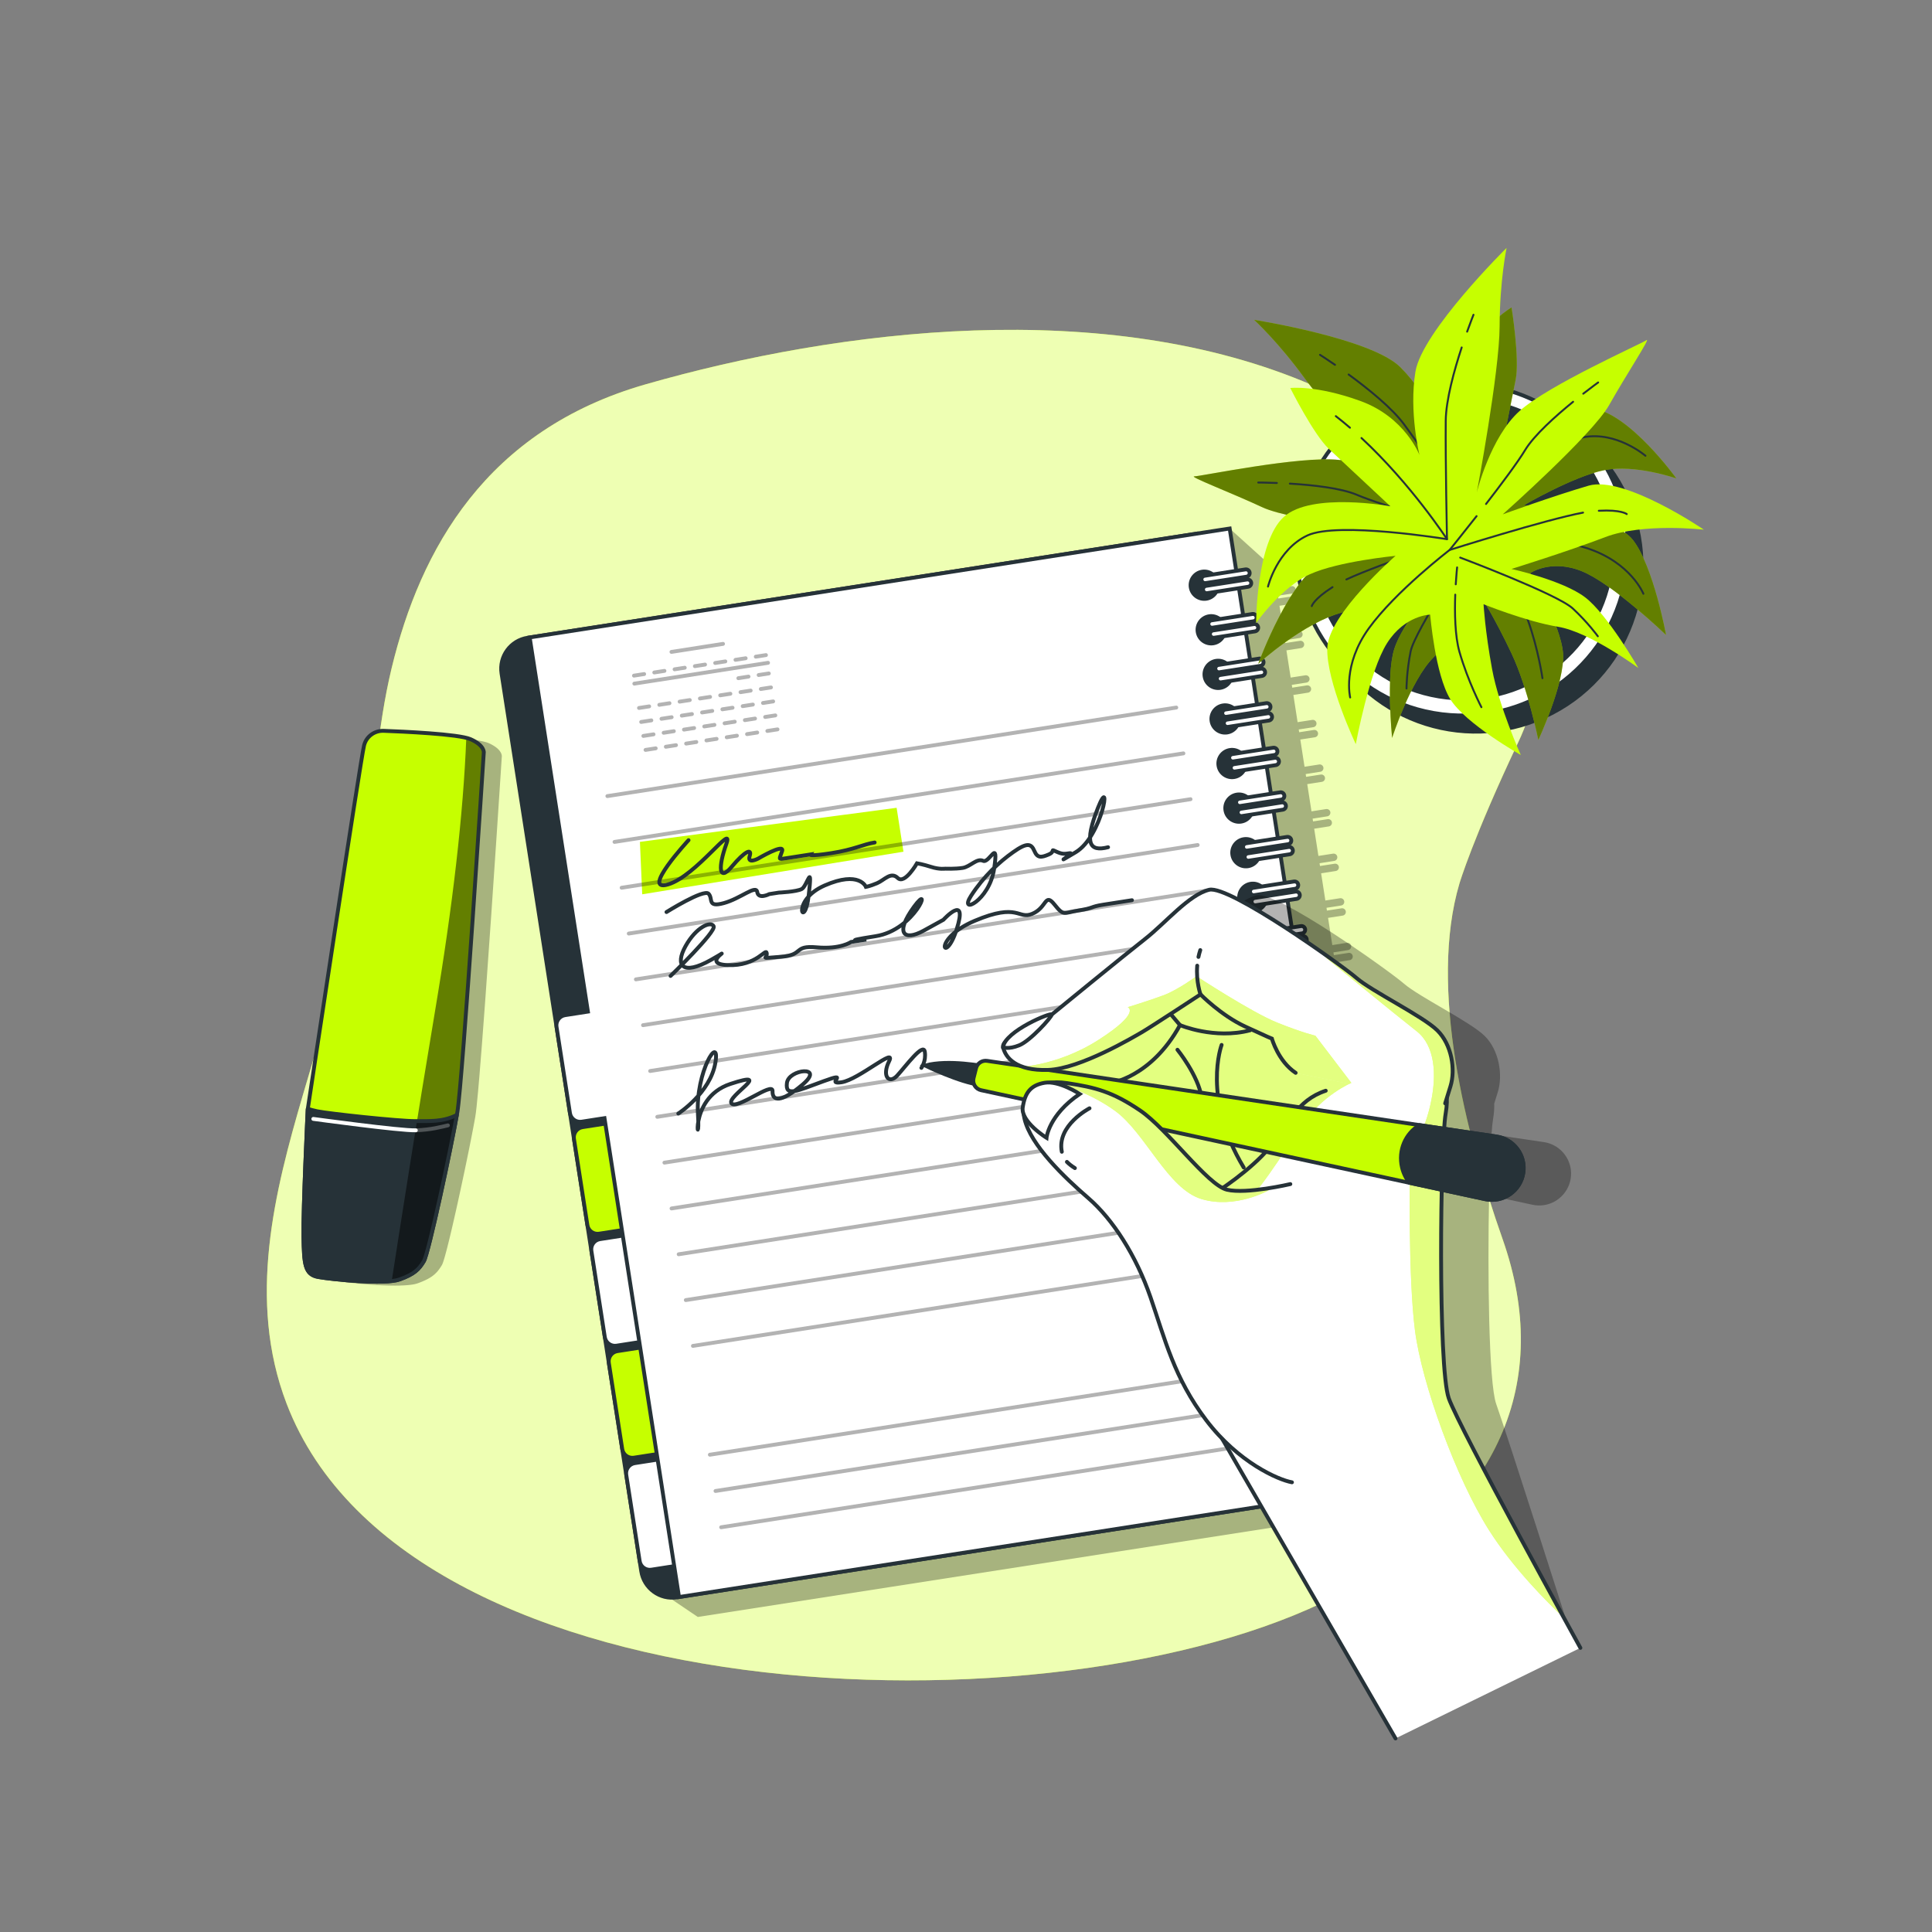 <?xml version="1.0" encoding="utf-8"?>
<!-- Generator: Adobe Illustrator 27.5.0, SVG Export Plug-In . SVG Version: 6.00 Build 0)  -->
<svg version="1.1" xmlns="http://www.w3.org/2000/svg" xmlns:xlink="http://www.w3.org/1999/xlink" x="0px" y="0px"
	 viewBox="0 0 500 500" style="enable-background:new 0 0 500 500;" xml:space="preserve">
<rect x="0" y="0" width="500" height="500" fill="#808080" stroke="none"/>
<g id="Background_Simple">
	<g>
		<path style="fill:#C6FF00;" d="M377.698,228.662c0,0,3.471-11.749,15.245-36.612c16.109-34.02-7.049-72.263-52.947-92.206
			c-53.799-23.376-123.012-14.668-172.901-0.381c-41.266,11.818-58.31,42.678-65.738,73.442
			c-3.762,15.581-4.478,31.528-6.851,47.325c-3.164,21.062-10.06,42.454-16.101,63.082c-7.297,24.921-14.53,53.058-4.23,79.959
			c31.726,82.862,206.082,86.436,274.7,48.092c38.786-21.674,53.081-53.539,39.981-90.729
			C379.163,293.119,369.739,255.524,377.698,228.662z"/>
		<path style="opacity:0.7;fill:#FFFFFF;" d="M377.698,228.662c0,0,3.471-11.749,15.245-36.612
			c16.109-34.02-7.049-72.263-52.947-92.206c-53.799-23.376-123.012-14.668-172.901-0.381
			c-41.266,11.818-58.31,42.678-65.738,73.442c-3.762,15.581-4.478,31.528-6.851,47.325c-3.164,21.062-10.06,42.454-16.101,63.082
			c-7.297,24.921-14.53,53.058-4.23,79.959c31.726,82.862,206.082,86.436,274.7,48.092c38.786-21.674,53.081-53.539,39.981-90.729
			C379.163,293.119,369.739,255.524,377.698,228.662z"/>
	</g>
</g>
<g id="Notebook">
	<g>
		<path style="opacity:0.3;" d="M334.924,156.186c0.52-0.081,0.876-0.568,0.795-1.088c-0.081-0.52-0.568-0.876-1.088-0.795
			l-3.793,0.59l-0.113-0.724l3.793-0.59c0.52-0.081,0.876-0.568,0.795-1.088c-0.081-0.52-0.568-0.876-1.088-0.795l-3.793,0.59
			l-0.813-5.221l-11.384-10.288L169.168,410.753l11.421,7.713l186.744-29.062l-2.086-13.402l3.793-0.59
			c0.52-0.081,0.876-0.568,0.795-1.088c-0.081-0.52-0.568-0.876-1.088-0.795l-3.793,0.59l-0.113-0.724l3.794-0.59
			c0.52-0.081,0.876-0.568,0.795-1.088c-0.081-0.52-0.568-0.876-1.088-0.795l-3.793,0.59l-1.097-7.047l3.794-0.59
			c0.52-0.081,0.876-0.568,0.795-1.088c-0.081-0.52-0.568-0.876-1.088-0.795l-3.793,0.59l-0.113-0.724l3.793-0.59
			c0.52-0.081,0.876-0.568,0.795-1.088c-0.081-0.52-0.568-0.876-1.088-0.795l-3.793,0.59l-1.097-7.047l3.793-0.59
			c0.52-0.081,0.876-0.568,0.795-1.088c-0.081-0.52-0.568-0.876-1.088-0.795l-3.793,0.59l-0.113-0.724l3.793-0.59
			c0.52-0.081,0.876-0.568,0.795-1.088c-0.081-0.52-0.568-0.876-1.088-0.795l-3.793,0.59l-1.097-7.047l3.793-0.59
			c0.52-0.081,0.876-0.568,0.795-1.088c-0.081-0.52-0.568-0.876-1.088-0.795l-3.793,0.59l-0.113-0.724l3.793-0.59
			c0.52-0.081,0.876-0.568,0.795-1.088c-0.081-0.52-0.568-0.876-1.088-0.795l-3.793,0.59l-1.097-7.047l3.793-0.59
			c0.52-0.081,0.876-0.568,0.795-1.088c-0.081-0.52-0.568-0.876-1.088-0.795l-3.793,0.59l-0.113-0.724l3.794-0.59
			c0.52-0.081,0.876-0.568,0.795-1.088c-0.081-0.52-0.568-0.876-1.088-0.795l-3.793,0.59l-1.097-7.047l3.794-0.59
			c0.52-0.081,0.876-0.568,0.795-1.088c-0.081-0.52-0.568-0.876-1.088-0.795l-3.793,0.59l-0.113-0.724l3.794-0.59
			c0.52-0.081,0.876-0.568,0.795-1.088c-0.081-0.52-0.568-0.876-1.088-0.795l-3.793,0.59l-1.097-7.047l3.794-0.59
			c0.52-0.081,0.876-0.568,0.795-1.088c-0.081-0.52-0.568-0.876-1.088-0.795l-3.793,0.59l-0.113-0.724l3.793-0.59
			c0.52-0.081,0.876-0.568,0.795-1.088c-0.081-0.52-0.568-0.876-1.088-0.795l-3.793,0.59l-1.097-7.047l3.793-0.59
			c0.52-0.081,0.876-0.568,0.795-1.088c-0.081-0.52-0.568-0.876-1.088-0.795l-3.793,0.59l-0.113-0.724l3.793-0.59
			c0.52-0.081,0.876-0.568,0.795-1.088c-0.081-0.52-0.568-0.876-1.088-0.795l-3.793,0.59l-1.097-7.047l3.793-0.59
			c0.52-0.081,0.876-0.568,0.795-1.088c-0.081-0.52-0.568-0.876-1.088-0.795l-3.793,0.59l-0.113-0.724l3.794-0.59
			c0.52-0.081,0.876-0.568,0.795-1.088c-0.081-0.52-0.568-0.876-1.088-0.795l-3.793,0.59l-1.097-7.047l3.793-0.59
			c0.52-0.081,0.876-0.568,0.795-1.088c-0.081-0.52-0.568-0.876-1.088-0.795l-3.793,0.59l-0.113-0.724l3.794-0.59
			c0.52-0.081,0.876-0.568,0.795-1.088c-0.081-0.52-0.568-0.876-1.088-0.795l-3.793,0.59l-1.097-7.047l3.794-0.59
			c0.52-0.081,0.876-0.568,0.795-1.088c-0.081-0.52-0.568-0.876-1.088-0.795l-3.793,0.59l-0.113-0.724l3.793-0.59
			c0.52-0.081,0.876-0.568,0.795-1.088c-0.081-0.52-0.568-0.876-1.088-0.795l-3.793,0.59l-1.097-7.047l3.793-0.59
			c0.52-0.081,0.876-0.568,0.795-1.088c-0.081-0.52-0.568-0.876-1.088-0.795l-3.793,0.59l-0.113-0.724l3.793-0.59
			c0.52-0.081,0.876-0.568,0.795-1.088c-0.081-0.52-0.568-0.876-1.088-0.795l-3.793,0.59l-1.097-7.047l3.793-0.59
			c0.52-0.081,0.876-0.568,0.795-1.088c-0.081-0.52-0.568-0.876-1.088-0.795l-3.793,0.59l-0.113-0.724l3.793-0.59
			c0.52-0.081,0.876-0.568,0.795-1.088c-0.081-0.52-0.568-0.876-1.088-0.795l-3.793,0.59l-1.097-7.047l3.793-0.59
			c0.52-0.081,0.876-0.568,0.795-1.088c-0.081-0.52-0.568-0.876-1.088-0.795l-3.793,0.59l-0.113-0.724l3.794-0.59
			c0.52-0.081,0.876-0.568,0.795-1.088c-0.081-0.52-0.568-0.876-1.088-0.795l-3.793,0.59l-1.097-7.047l3.793-0.59
			c0.52-0.081,0.876-0.568,0.795-1.088c-0.081-0.52-0.568-0.876-1.088-0.795l-3.793,0.59l-0.113-0.724l3.794-0.59
			c0.52-0.081,0.876-0.568,0.795-1.088c-0.081-0.52-0.568-0.876-1.088-0.795l-3.793,0.59l-1.097-7.047l3.793-0.59
			c0.52-0.081,0.876-0.568,0.795-1.088c-0.081-0.52-0.568-0.876-1.088-0.795l-3.793,0.59l-0.113-0.724l3.793-0.59
			c0.52-0.081,0.876-0.568,0.795-1.088c-0.081-0.52-0.568-0.876-1.088-0.795l-3.793,0.59l-1.097-7.047l3.793-0.59
			c0.52-0.081,0.876-0.568,0.795-1.088c-0.081-0.52-0.568-0.876-1.088-0.795l-3.793,0.59l-0.113-0.724l3.793-0.59
			c0.52-0.081,0.876-0.568,0.795-1.088c-0.081-0.52-0.568-0.876-1.088-0.795l-3.793,0.59l-1.097-7.047l3.793-0.59
			c0.52-0.081,0.876-0.568,0.795-1.088c-0.081-0.52-0.568-0.876-1.088-0.795l-3.793,0.59l-0.113-0.724l3.793-0.59
			c0.52-0.081,0.876-0.568,0.795-1.088c-0.081-0.52-0.568-0.876-1.088-0.795l-3.793,0.59l-1.097-7.047l3.793-0.59
			c0.52-0.081,0.876-0.568,0.795-1.088c-0.081-0.52-0.568-0.876-1.088-0.795l-3.793,0.59l-0.113-0.724l3.793-0.59
			c0.52-0.081,0.876-0.568,0.795-1.088c-0.081-0.52-0.568-0.876-1.088-0.795l-3.793,0.59l-1.097-7.047L334.924,156.186z"/>
		<g>
			<path style="fill:#263238;stroke:#263238;stroke-linecap:round;stroke-miterlimit:10;" d="M175.2,413.393l173.153-26.947
				l-38.648-248.344l-173.153,26.946c-4.418,0.688-7.442,4.827-6.755,9.245l36.158,232.344
				C166.643,411.057,170.782,414.081,175.2,413.393z"/>
			<g>
				<path style="fill:#FFFFFF;stroke:#263238;stroke-linecap:round;stroke-miterlimit:10;" d="M168.574,406.231l9.865-1.535
					l-4.291-27.572l-9.865,1.535c-1.446,0.225-2.436,1.58-2.211,3.026l3.476,22.335
					C165.773,405.466,167.128,406.456,168.574,406.231z"/>
				<path style="fill:#C6FF00;stroke:#263238;stroke-linecap:round;stroke-miterlimit:10;" d="M164.063,377.247l9.865-1.535
					l-4.291-27.572l-9.865,1.535c-1.446,0.225-2.436,1.58-2.211,3.026l3.476,22.335
					C161.262,376.482,162.617,377.472,164.063,377.247z"/>
				<path style="fill:#FFFFFF;stroke:#263238;stroke-linecap:round;stroke-miterlimit:10;" d="M159.553,348.262l9.865-1.535
					l-4.291-27.572l-9.865,1.535c-1.446,0.225-2.436,1.58-2.211,3.026l3.476,22.335
					C156.752,347.497,158.106,348.487,159.553,348.262z"/>
				<path style="fill:#C6FF00;stroke:#263238;stroke-linecap:round;stroke-miterlimit:10;" d="M155.042,319.278l9.865-1.535
					l-4.291-27.572l-9.865,1.535c-1.446,0.225-2.436,1.58-2.211,3.026l3.476,22.335
					C152.241,318.513,153.596,319.503,155.042,319.278z"/>
			</g>
			<path style="fill:#FFFFFF;stroke:#263238;stroke-linecap:round;stroke-miterlimit:10;" d="M146.241,262.721l5.912-0.92
				l-15.07-96.834l181.153-28.191l38.648,248.344l-181.153,28.191l-19.287-123.938l-5.912,0.92
				c-1.446,0.225-2.801-0.765-3.026-2.211l-3.476-22.335C143.804,264.301,144.794,262.946,146.241,262.721z"/>
			<polygon style="fill:#C6FF00;" points="165.612,217.876 166.205,231.446 233.814,220.419 232.045,209.055 			"/>
			<g>
				<g>
					<path style="fill:#263238;stroke:#263238;stroke-linecap:round;stroke-miterlimit:10;" d="M308.166,151.994
						c0.301,1.932,2.11,3.254,4.042,2.953c1.932-0.301,3.254-2.11,2.953-4.042c-0.301-1.932-2.11-3.254-4.042-2.953
						C309.188,148.253,307.866,150.063,308.166,151.994z"/>
					<path style="fill:#FFFFFF;stroke:#263238;stroke-linecap:round;stroke-miterlimit:10;" d="M312.031,150.895l10.575-1.646
						c0.52-0.081,0.876-0.568,0.795-1.088l0,0c-0.081-0.52-0.568-0.876-1.088-0.795l-10.575,1.646
						c-0.52,0.081-0.876,0.568-0.795,1.088l0,0C311.024,150.62,311.511,150.976,312.031,150.895z"/>
					<path style="fill:#FFFFFF;stroke:#263238;stroke-linecap:round;stroke-miterlimit:10;" d="M312.437,153.503l10.575-1.646
						c0.52-0.081,0.876-0.568,0.795-1.088l0,0c-0.081-0.52-0.568-0.876-1.088-0.795l-10.575,1.646
						c-0.52,0.081-0.876,0.568-0.795,1.088l0,0C311.43,153.228,311.917,153.584,312.437,153.503z"/>
				</g>
				<g>
					<path style="fill:#263238;stroke:#263238;stroke-linecap:round;stroke-miterlimit:10;" d="M309.962,163.533
						c0.301,1.932,2.11,3.254,4.042,2.953c1.932-0.301,3.254-2.11,2.953-4.042s-2.11-3.254-4.042-2.953
						C310.983,159.791,309.661,161.601,309.962,163.533z"/>
					<path style="fill:#FFFFFF;stroke:#263238;stroke-linecap:round;stroke-miterlimit:10;" d="M313.827,162.434l10.575-1.646
						c0.52-0.081,0.876-0.568,0.795-1.088l0,0c-0.081-0.52-0.568-0.876-1.088-0.795l-10.575,1.646
						c-0.52,0.081-0.876,0.568-0.795,1.088l0,0C312.819,162.158,313.307,162.514,313.827,162.434z"/>
					<path style="fill:#FFFFFF;stroke:#263238;stroke-linecap:round;stroke-miterlimit:10;" d="M314.233,165.041l10.575-1.646
						c0.52-0.081,0.876-0.568,0.795-1.088l0,0c-0.081-0.52-0.568-0.876-1.088-0.795l-10.575,1.646
						c-0.52,0.081-0.876,0.568-0.795,1.088l0,0C313.225,164.766,313.712,165.122,314.233,165.041z"/>
				</g>
				<g>
					<path style="fill:#263238;stroke:#263238;stroke-linecap:round;stroke-miterlimit:10;" d="M311.757,175.071
						c0.301,1.932,2.11,3.254,4.042,2.953c1.932-0.301,3.254-2.11,2.953-4.042c-0.301-1.932-2.11-3.254-4.042-2.953
						C312.779,171.329,311.457,173.139,311.757,175.071z"/>
					<path style="fill:#FFFFFF;stroke:#263238;stroke-linecap:round;stroke-miterlimit:10;" d="M315.622,173.972l10.575-1.646
						c0.52-0.081,0.876-0.568,0.795-1.088v0c-0.081-0.52-0.568-0.876-1.088-0.795l-10.575,1.646
						c-0.52,0.081-0.876,0.568-0.795,1.088l0,0C314.615,173.697,315.102,174.053,315.622,173.972z"/>
					<path style="fill:#FFFFFF;stroke:#263238;stroke-linecap:round;stroke-miterlimit:10;" d="M316.028,176.579l10.575-1.646
						c0.52-0.081,0.876-0.568,0.795-1.088v0c-0.081-0.52-0.568-0.876-1.088-0.795l-10.575,1.646
						c-0.52,0.081-0.876,0.568-0.795,1.088l0,0C315.021,176.304,315.508,176.66,316.028,176.579z"/>
				</g>
				<g>
					<path style="fill:#263238;stroke:#263238;stroke-linecap:round;stroke-miterlimit:10;" d="M313.553,186.609
						c0.301,1.932,2.11,3.254,4.042,2.953c1.932-0.301,3.254-2.11,2.953-4.042c-0.301-1.932-2.11-3.254-4.042-2.953
						C314.575,182.868,313.252,184.677,313.553,186.609z"/>
					<path style="fill:#FFFFFF;stroke:#263238;stroke-linecap:round;stroke-miterlimit:10;" d="M317.418,185.51l10.575-1.646
						c0.52-0.081,0.876-0.568,0.795-1.088l0,0c-0.081-0.52-0.568-0.876-1.088-0.795l-10.575,1.646
						c-0.52,0.081-0.876,0.568-0.795,1.088l0,0C316.411,185.235,316.898,185.591,317.418,185.51z"/>
					<path style="fill:#FFFFFF;stroke:#263238;stroke-linecap:round;stroke-miterlimit:10;" d="M317.824,188.117l10.575-1.646
						c0.52-0.081,0.876-0.568,0.795-1.088l0,0c-0.081-0.52-0.568-0.876-1.088-0.795l-10.575,1.646
						c-0.52,0.081-0.876,0.568-0.795,1.088l0,0C316.816,187.842,317.304,188.198,317.824,188.117z"/>
				</g>
				<g>
					<path style="fill:#263238;stroke:#263238;stroke-linecap:round;stroke-miterlimit:10;" d="M315.349,198.147
						c0.301,1.932,2.11,3.254,4.042,2.953c1.932-0.301,3.254-2.11,2.953-4.042c-0.301-1.932-2.11-3.254-4.042-2.953
						C316.37,194.406,315.048,196.215,315.349,198.147z"/>
					<path style="fill:#FFFFFF;stroke:#263238;stroke-linecap:round;stroke-miterlimit:10;" d="M319.214,197.048l10.575-1.646
						c0.52-0.081,0.876-0.568,0.795-1.088l0,0c-0.081-0.52-0.568-0.876-1.088-0.795l-10.575,1.646
						c-0.52,0.081-0.876,0.568-0.795,1.088l0,0C318.206,196.773,318.693,197.129,319.214,197.048z"/>
					<path style="fill:#FFFFFF;stroke:#263238;stroke-linecap:round;stroke-miterlimit:10;" d="M319.619,199.656l10.575-1.646
						c0.52-0.081,0.876-0.568,0.795-1.088l0,0c-0.081-0.52-0.568-0.876-1.088-0.795l-10.575,1.646
						c-0.52,0.081-0.876,0.568-0.795,1.088l0,0C318.612,199.381,319.099,199.737,319.619,199.656z"/>
				</g>
				<g>
					<path style="fill:#263238;stroke:#263238;stroke-linecap:round;stroke-miterlimit:10;" d="M317.144,209.685
						c0.301,1.932,2.11,3.254,4.042,2.953c1.932-0.301,3.254-2.11,2.953-4.042c-0.301-1.932-2.11-3.254-4.042-2.953
						C318.166,205.944,316.844,207.754,317.144,209.685z"/>
					<path style="fill:#FFFFFF;stroke:#263238;stroke-linecap:round;stroke-miterlimit:10;" d="M321.009,208.586l10.575-1.646
						c0.52-0.081,0.876-0.568,0.795-1.088l0,0c-0.081-0.52-0.568-0.876-1.088-0.795l-10.575,1.646
						c-0.52,0.081-0.876,0.568-0.795,1.088l0,0C320.002,208.311,320.489,208.667,321.009,208.586z"/>
					<path style="fill:#FFFFFF;stroke:#263238;stroke-linecap:round;stroke-miterlimit:10;" d="M321.415,211.194l10.575-1.646
						c0.52-0.081,0.876-0.568,0.795-1.088l0,0c-0.081-0.52-0.568-0.876-1.088-0.795l-10.575,1.646
						c-0.52,0.081-0.876,0.568-0.795,1.088l0,0C320.408,210.919,320.895,211.275,321.415,211.194z"/>
				</g>
				<g>
					<path style="fill:#263238;stroke:#263238;stroke-linecap:round;stroke-miterlimit:10;" d="M318.94,221.223
						c0.301,1.932,2.11,3.254,4.042,2.953c1.932-0.301,3.254-2.11,2.953-4.042c-0.301-1.932-2.11-3.254-4.042-2.953
						C319.961,217.482,318.639,219.292,318.94,221.223z"/>
					<path style="fill:#FFFFFF;stroke:#263238;stroke-linecap:round;stroke-miterlimit:10;" d="M322.805,220.124l10.575-1.646
						c0.52-0.081,0.876-0.568,0.795-1.088l0,0c-0.081-0.52-0.568-0.876-1.088-0.795l-10.575,1.646
						c-0.52,0.081-0.876,0.568-0.795,1.088l0,0C321.797,219.849,322.285,220.205,322.805,220.124z"/>
					<path style="fill:#FFFFFF;stroke:#263238;stroke-linecap:round;stroke-miterlimit:10;" d="M323.211,222.732l10.575-1.646
						c0.52-0.081,0.876-0.568,0.795-1.088l0,0c-0.081-0.52-0.568-0.876-1.088-0.795l-10.575,1.646
						c-0.52,0.081-0.876,0.568-0.795,1.088l0,0C322.203,222.457,322.69,222.813,323.211,222.732z"/>
				</g>
				<g>
					<path style="fill:#263238;stroke:#263238;stroke-linecap:round;stroke-miterlimit:10;" d="M320.735,232.762
						c0.301,1.932,2.11,3.254,4.042,2.953c1.932-0.301,3.254-2.11,2.953-4.042c-0.301-1.932-2.11-3.254-4.042-2.953
						C321.757,229.02,320.435,230.83,320.735,232.762z"/>
					<path style="fill:#FFFFFF;stroke:#263238;stroke-linecap:round;stroke-miterlimit:10;" d="M324.6,231.663l10.575-1.646
						c0.52-0.081,0.876-0.568,0.795-1.088l0,0c-0.081-0.52-0.568-0.876-1.088-0.795l-10.575,1.646
						c-0.52,0.081-0.876,0.568-0.795,1.088l0,0C323.593,231.387,324.08,231.743,324.6,231.663z"/>
					<path style="fill:#FFFFFF;stroke:#263238;stroke-linecap:round;stroke-miterlimit:10;" d="M325.006,234.27l10.575-1.646
						c0.52-0.081,0.876-0.568,0.795-1.088l0,0c-0.081-0.52-0.568-0.876-1.088-0.795l-10.575,1.646
						c-0.52,0.081-0.876,0.568-0.795,1.088l0,0C323.999,233.995,324.486,234.351,325.006,234.27z"/>
				</g>
				<g>
					<path style="fill:#263238;stroke:#263238;stroke-linecap:round;stroke-miterlimit:10;" d="M322.531,244.3
						c0.301,1.932,2.11,3.254,4.042,2.953c1.932-0.301,3.254-2.11,2.953-4.042c-0.301-1.932-2.11-3.254-4.042-2.953
						C323.553,240.559,322.23,242.368,322.531,244.3z"/>
					<path style="fill:#FFFFFF;stroke:#263238;stroke-linecap:round;stroke-miterlimit:10;" d="M326.396,243.201l10.575-1.646
						c0.52-0.081,0.876-0.568,0.795-1.088l0,0c-0.081-0.52-0.568-0.876-1.088-0.795l-10.575,1.646
						c-0.52,0.081-0.876,0.568-0.795,1.088l0,0C325.389,242.926,325.876,243.282,326.396,243.201z"/>
					<path style="fill:#FFFFFF;stroke:#263238;stroke-linecap:round;stroke-miterlimit:10;" d="M326.802,245.808l10.575-1.646
						c0.52-0.081,0.876-0.568,0.795-1.088l0,0c-0.081-0.52-0.568-0.876-1.088-0.795l-10.575,1.646
						c-0.52,0.081-0.876,0.568-0.795,1.088l0,0C325.794,245.533,326.282,245.889,326.802,245.808z"/>
				</g>
				<g>
					<path style="fill:#263238;stroke:#263238;stroke-linecap:round;stroke-miterlimit:10;" d="M324.327,255.838
						c0.301,1.932,2.11,3.254,4.042,2.953c1.932-0.301,3.254-2.11,2.953-4.042c-0.301-1.932-2.11-3.254-4.042-2.953
						C325.348,252.097,324.026,253.906,324.327,255.838z"/>
					<path style="fill:#FFFFFF;stroke:#263238;stroke-linecap:round;stroke-miterlimit:10;" d="M328.192,254.739l10.575-1.646
						c0.52-0.081,0.876-0.568,0.795-1.088l0,0c-0.081-0.52-0.568-0.876-1.088-0.795l-10.575,1.646
						c-0.52,0.081-0.876,0.568-0.795,1.088l0,0C327.184,254.464,327.671,254.82,328.192,254.739z"/>
					<path style="fill:#FFFFFF;stroke:#263238;stroke-linecap:round;stroke-miterlimit:10;" d="M328.597,257.346l10.575-1.646
						c0.52-0.081,0.876-0.568,0.795-1.088l0,0c-0.081-0.52-0.568-0.876-1.088-0.795l-10.575,1.646
						c-0.52,0.081-0.876,0.568-0.795,1.088l0,0C327.59,257.072,328.077,257.427,328.597,257.346z"/>
				</g>
				<g>
					<path style="fill:#263238;stroke:#263238;stroke-linecap:round;stroke-miterlimit:10;" d="M326.122,267.376
						c0.301,1.932,2.11,3.254,4.042,2.953c1.932-0.301,3.254-2.11,2.953-4.042c-0.301-1.932-2.11-3.254-4.042-2.953
						C327.144,263.635,325.822,265.445,326.122,267.376z"/>
					<path style="fill:#FFFFFF;stroke:#263238;stroke-linecap:round;stroke-miterlimit:10;" d="M329.987,266.277l10.575-1.646
						c0.52-0.081,0.876-0.568,0.795-1.088l0,0c-0.081-0.52-0.568-0.876-1.088-0.795l-10.575,1.646
						c-0.52,0.081-0.876,0.568-0.795,1.088l0,0C328.98,266.002,329.467,266.358,329.987,266.277z"/>
					<path style="fill:#FFFFFF;stroke:#263238;stroke-linecap:round;stroke-miterlimit:10;" d="M330.393,268.885l10.575-1.646
						c0.52-0.081,0.876-0.568,0.795-1.088l0,0c-0.081-0.52-0.568-0.876-1.088-0.795l-10.575,1.646
						c-0.52,0.081-0.876,0.568-0.795,1.088l0,0C329.386,268.61,329.873,268.966,330.393,268.885z"/>
				</g>
				<g>
					<path style="fill:#263238;stroke:#263238;stroke-linecap:round;stroke-miterlimit:10;" d="M327.918,278.914
						c0.301,1.932,2.11,3.254,4.042,2.953c1.932-0.301,3.254-2.11,2.953-4.042s-2.11-3.254-4.042-2.953
						C328.939,275.173,327.617,276.983,327.918,278.914z"/>
					<path style="fill:#FFFFFF;stroke:#263238;stroke-linecap:round;stroke-miterlimit:10;" d="M331.783,277.815l10.575-1.646
						c0.52-0.081,0.876-0.568,0.795-1.088l0,0c-0.081-0.52-0.568-0.876-1.088-0.795l-10.575,1.646
						c-0.52,0.081-0.876,0.568-0.795,1.088l0,0C330.775,277.54,331.263,277.896,331.783,277.815z"/>
					<path style="fill:#FFFFFF;stroke:#263238;stroke-linecap:round;stroke-miterlimit:10;" d="M332.189,280.423l10.575-1.646
						c0.52-0.081,0.876-0.568,0.795-1.088l0,0c-0.081-0.52-0.568-0.876-1.088-0.795l-10.575,1.646
						c-0.52,0.081-0.876,0.568-0.795,1.088l0,0C331.181,280.148,331.668,280.504,332.189,280.423z"/>
				</g>
				<g>
					<path style="fill:#263238;stroke:#263238;stroke-linecap:round;stroke-miterlimit:10;" d="M329.713,290.453
						c0.301,1.932,2.11,3.254,4.042,2.953c1.932-0.301,3.254-2.11,2.953-4.042c-0.301-1.932-2.11-3.254-4.042-2.953
						C330.735,286.711,329.413,288.521,329.713,290.453z"/>
					<path style="fill:#FFFFFF;stroke:#263238;stroke-linecap:round;stroke-miterlimit:10;" d="M333.578,289.353l10.575-1.646
						c0.52-0.081,0.876-0.568,0.795-1.088l0,0c-0.081-0.52-0.568-0.876-1.088-0.795l-10.575,1.646
						c-0.52,0.081-0.876,0.568-0.795,1.088l0,0C332.571,289.078,333.058,289.434,333.578,289.353z"/>
					<path style="fill:#FFFFFF;stroke:#263238;stroke-linecap:round;stroke-miterlimit:10;" d="M333.984,291.961l10.575-1.646
						c0.52-0.081,0.876-0.568,0.795-1.088l0,0c-0.081-0.52-0.568-0.876-1.088-0.795l-10.575,1.646
						c-0.52,0.081-0.876,0.568-0.795,1.088l0,0C332.977,291.686,333.464,292.042,333.984,291.961z"/>
				</g>
				<g>
					<path style="fill:#263238;stroke:#263238;stroke-linecap:round;stroke-miterlimit:10;" d="M331.509,301.991
						c0.301,1.932,2.11,3.254,4.042,2.953c1.932-0.301,3.254-2.11,2.953-4.042c-0.301-1.932-2.11-3.254-4.042-2.953
						C332.531,298.25,331.208,300.059,331.509,301.991z"/>
					<path style="fill:#FFFFFF;stroke:#263238;stroke-linecap:round;stroke-miterlimit:10;" d="M335.374,300.892l10.575-1.646
						c0.52-0.081,0.876-0.568,0.795-1.088l0,0c-0.081-0.52-0.568-0.876-1.088-0.795l-10.575,1.646
						c-0.52,0.081-0.876,0.568-0.795,1.088l0,0C334.367,300.617,334.854,300.973,335.374,300.892z"/>
					<path style="fill:#FFFFFF;stroke:#263238;stroke-linecap:round;stroke-miterlimit:10;" d="M335.78,303.499l10.575-1.646
						c0.52-0.081,0.876-0.568,0.795-1.088l0,0c-0.081-0.52-0.568-0.876-1.088-0.795l-10.575,1.646
						c-0.52,0.081-0.876,0.568-0.795,1.088l0,0C334.772,303.224,335.26,303.58,335.78,303.499z"/>
				</g>
				<g>
					<path style="fill:#263238;stroke:#263238;stroke-linecap:round;stroke-miterlimit:10;" d="M333.305,313.529
						c0.301,1.932,2.11,3.254,4.042,2.953c1.932-0.301,3.254-2.11,2.953-4.042c-0.301-1.932-2.11-3.254-4.042-2.953
						C334.326,309.788,333.004,311.597,333.305,313.529z"/>
					<path style="fill:#FFFFFF;stroke:#263238;stroke-linecap:round;stroke-miterlimit:10;" d="M337.17,312.43l10.575-1.646
						c0.52-0.081,0.876-0.568,0.795-1.088l0,0c-0.081-0.52-0.568-0.876-1.088-0.795l-10.575,1.646
						c-0.52,0.081-0.876,0.568-0.795,1.088l0,0C336.162,312.155,336.65,312.511,337.17,312.43z"/>
					<path style="fill:#FFFFFF;stroke:#263238;stroke-linecap:round;stroke-miterlimit:10;" d="M337.575,315.037l10.575-1.646
						c0.52-0.081,0.876-0.568,0.795-1.088l0,0c-0.081-0.52-0.568-0.876-1.088-0.795l-10.575,1.646
						c-0.52,0.081-0.876,0.568-0.795,1.088l0,0C336.568,314.762,337.055,315.118,337.575,315.037z"/>
				</g>
				<g>
					<path style="fill:#263238;stroke:#263238;stroke-linecap:round;stroke-miterlimit:10;" d="M335.1,325.067
						c0.301,1.932,2.11,3.254,4.042,2.953c1.932-0.301,3.254-2.11,2.953-4.042c-0.301-1.932-2.11-3.254-4.042-2.953
						C336.122,321.326,334.799,323.135,335.1,325.067z"/>
					<path style="fill:#FFFFFF;stroke:#263238;stroke-linecap:round;stroke-miterlimit:10;" d="M338.965,323.968l10.575-1.646
						c0.52-0.081,0.876-0.568,0.795-1.088l0,0c-0.081-0.52-0.568-0.876-1.088-0.795l-10.575,1.646
						c-0.52,0.081-0.876,0.568-0.795,1.088l0,0C337.958,323.693,338.445,324.049,338.965,323.968z"/>
					<path style="fill:#FFFFFF;stroke:#263238;stroke-linecap:round;stroke-miterlimit:10;" d="M339.371,326.576l10.575-1.646
						c0.52-0.081,0.876-0.568,0.795-1.088l0,0c-0.081-0.52-0.568-0.876-1.088-0.795l-10.575,1.646
						c-0.52,0.081-0.876,0.568-0.795,1.088l0,0C338.364,326.301,338.851,326.657,339.371,326.576z"/>
				</g>
				<g>
					<path style="fill:#263238;stroke:#263238;stroke-linecap:round;stroke-miterlimit:10;" d="M336.896,336.605
						c0.301,1.932,2.11,3.254,4.042,2.953c1.932-0.301,3.254-2.11,2.953-4.042c-0.301-1.932-2.11-3.254-4.042-2.953
						C337.917,332.864,336.595,334.674,336.896,336.605z"/>
					<path style="fill:#FFFFFF;stroke:#263238;stroke-linecap:round;stroke-miterlimit:10;" d="M340.761,335.506l10.575-1.646
						c0.52-0.081,0.876-0.568,0.795-1.088l0,0c-0.081-0.52-0.568-0.876-1.088-0.795l-10.575,1.646
						c-0.52,0.081-0.876,0.568-0.795,1.088l0,0C339.753,335.231,340.241,335.587,340.761,335.506z"/>
					<path style="fill:#FFFFFF;stroke:#263238;stroke-linecap:round;stroke-miterlimit:10;" d="M341.167,338.114l10.575-1.646
						c0.52-0.081,0.876-0.568,0.795-1.088l0,0c-0.081-0.52-0.568-0.876-1.088-0.795l-10.575,1.646
						c-0.52,0.081-0.876,0.568-0.795,1.088l0,0C340.159,337.839,340.646,338.195,341.167,338.114z"/>
				</g>
				<g>
					<path style="fill:#263238;stroke:#263238;stroke-linecap:round;stroke-miterlimit:10;" d="M338.691,348.143
						c0.301,1.932,2.11,3.254,4.042,2.953c1.932-0.301,3.254-2.11,2.953-4.042s-2.11-3.254-4.042-2.953
						C339.713,344.402,338.391,346.212,338.691,348.143z"/>
					<path style="fill:#FFFFFF;stroke:#263238;stroke-linecap:round;stroke-miterlimit:10;" d="M342.556,347.044l10.575-1.646
						c0.52-0.081,0.876-0.568,0.795-1.088l0,0c-0.081-0.52-0.568-0.876-1.088-0.795l-10.575,1.646
						c-0.52,0.081-0.876,0.568-0.795,1.088l0,0C341.549,346.769,342.036,347.125,342.556,347.044z"/>
					<path style="fill:#FFFFFF;stroke:#263238;stroke-linecap:round;stroke-miterlimit:10;" d="M342.962,349.652l10.575-1.646
						c0.52-0.081,0.876-0.568,0.795-1.088l0,0c-0.081-0.52-0.568-0.876-1.088-0.795l-10.575,1.646
						c-0.52,0.081-0.876,0.568-0.795,1.088l0,0C341.955,349.377,342.442,349.733,342.962,349.652z"/>
				</g>
				<g>
					<path style="fill:#263238;stroke:#263238;stroke-linecap:round;stroke-miterlimit:10;" d="M340.487,359.682
						c0.301,1.932,2.11,3.254,4.042,2.953c1.932-0.301,3.254-2.11,2.953-4.042c-0.301-1.932-2.11-3.254-4.042-2.953
						C341.509,355.94,340.186,357.75,340.487,359.682z"/>
					<path style="fill:#FFFFFF;stroke:#263238;stroke-linecap:round;stroke-miterlimit:10;" d="M344.352,358.583l10.575-1.646
						c0.52-0.081,0.876-0.568,0.795-1.088l0,0c-0.081-0.52-0.568-0.876-1.088-0.795l-10.575,1.646
						c-0.52,0.081-0.876,0.568-0.795,1.088l0,0C343.345,358.307,343.832,358.664,344.352,358.583z"/>
					<path style="fill:#FFFFFF;stroke:#263238;stroke-linecap:round;stroke-miterlimit:10;" d="M344.758,361.19l10.575-1.646
						c0.52-0.081,0.876-0.568,0.795-1.088l0,0c-0.081-0.52-0.568-0.876-1.088-0.795l-10.575,1.646
						c-0.52,0.081-0.876,0.568-0.795,1.088l0,0C343.75,360.915,344.238,361.271,344.758,361.19z"/>
				</g>
				<g>
					<path style="fill:#263238;stroke:#263238;stroke-linecap:round;stroke-miterlimit:10;" d="M342.283,371.22
						c0.301,1.932,2.11,3.254,4.042,2.953c1.932-0.301,3.254-2.11,2.953-4.042c-0.301-1.932-2.11-3.254-4.042-2.953
						C343.304,367.479,341.982,369.288,342.283,371.22z"/>
					<path style="fill:#FFFFFF;stroke:#263238;stroke-linecap:round;stroke-miterlimit:10;" d="M346.148,370.121l10.575-1.646
						c0.52-0.081,0.876-0.568,0.795-1.088l0,0c-0.081-0.52-0.568-0.876-1.088-0.795l-10.575,1.646
						c-0.52,0.081-0.876,0.568-0.795,1.088l0,0C345.14,369.846,345.628,370.202,346.148,370.121z"/>
					<path style="fill:#FFFFFF;stroke:#263238;stroke-linecap:round;stroke-miterlimit:10;" d="M346.553,372.728l10.575-1.646
						c0.52-0.081,0.876-0.568,0.795-1.088l0,0c-0.081-0.52-0.568-0.876-1.088-0.795l-10.575,1.646
						c-0.52,0.081-0.876,0.568-0.795,1.088l0,0C345.546,372.453,346.033,372.809,346.553,372.728z"/>
				</g>
			</g>
			<g style="opacity:0.3;">
				<g>
					<g>
						<g>
							
								<line style="fill:none;stroke:#000000;stroke-linecap:round;stroke-miterlimit:10;" x1="191.084" y1="175.514" x2="193.711" y2="175.105"/>
							
								<line style="fill:none;stroke:#000000;stroke-linecap:round;stroke-miterlimit:10;" x1="196.338" y1="174.696" x2="198.965" y2="174.288"/>
						</g>
						<g>
							
								<line style="fill:none;stroke:#000000;stroke-linecap:round;stroke-miterlimit:10;" x1="165.377" y1="183.221" x2="168.004" y2="182.812"/>
							
								<line style="fill:none;stroke:#000000;stroke-linecap:round;stroke-miterlimit:10;" x1="170.631" y1="182.403" x2="173.258" y2="181.994"/>
							
								<line style="fill:none;stroke:#000000;stroke-linecap:round;stroke-miterlimit:10;" x1="175.885" y1="181.586" x2="178.512" y2="181.177"/>
							
								<line style="fill:none;stroke:#000000;stroke-linecap:round;stroke-miterlimit:10;" x1="181.139" y1="180.768" x2="183.766" y2="180.359"/>
							
								<line style="fill:none;stroke:#000000;stroke-linecap:round;stroke-miterlimit:10;" x1="186.393" y1="179.95" x2="189.02" y2="179.542"/>
							
								<line style="fill:none;stroke:#000000;stroke-linecap:round;stroke-miterlimit:10;" x1="191.647" y1="179.133" x2="194.274" y2="178.724"/>
							
								<line style="fill:none;stroke:#000000;stroke-linecap:round;stroke-miterlimit:10;" x1="196.902" y1="178.315" x2="199.529" y2="177.906"/>
						</g>
						<g>
							
								<line style="fill:none;stroke:#000000;stroke-linecap:round;stroke-miterlimit:10;" x1="165.94" y1="186.84" x2="168.567" y2="186.431"/>
							
								<line style="fill:none;stroke:#000000;stroke-linecap:round;stroke-miterlimit:10;" x1="171.194" y1="186.022" x2="173.821" y2="185.613"/>
							
								<line style="fill:none;stroke:#000000;stroke-linecap:round;stroke-miterlimit:10;" x1="176.449" y1="185.204" x2="179.076" y2="184.796"/>
							
								<line style="fill:none;stroke:#000000;stroke-linecap:round;stroke-miterlimit:10;" x1="181.702" y1="184.387" x2="184.33" y2="183.978"/>
							
								<line style="fill:none;stroke:#000000;stroke-linecap:round;stroke-miterlimit:10;" x1="186.957" y1="183.569" x2="189.584" y2="183.16"/>
							
								<line style="fill:none;stroke:#000000;stroke-linecap:round;stroke-miterlimit:10;" x1="192.211" y1="182.751" x2="194.838" y2="182.342"/>
							
								<line style="fill:none;stroke:#000000;stroke-linecap:round;stroke-miterlimit:10;" x1="197.465" y1="181.934" x2="200.092" y2="181.525"/>
						</g>
						<g>
							
								<line style="fill:none;stroke:#000000;stroke-linecap:round;stroke-miterlimit:10;" x1="166.503" y1="190.458" x2="169.13" y2="190.049"/>
							
								<line style="fill:none;stroke:#000000;stroke-linecap:round;stroke-miterlimit:10;" x1="171.757" y1="189.641" x2="174.385" y2="189.232"/>
							
								<line style="fill:none;stroke:#000000;stroke-linecap:round;stroke-miterlimit:10;" x1="177.012" y1="188.823" x2="179.639" y2="188.414"/>
							
								<line style="fill:none;stroke:#000000;stroke-linecap:round;stroke-miterlimit:10;" x1="182.266" y1="188.005" x2="184.893" y2="187.596"/>
							
								<line style="fill:none;stroke:#000000;stroke-linecap:round;stroke-miterlimit:10;" x1="187.52" y1="187.188" x2="190.147" y2="186.779"/>
							
								<line style="fill:none;stroke:#000000;stroke-linecap:round;stroke-miterlimit:10;" x1="192.774" y1="186.37" x2="195.401" y2="185.961"/>
							
								<line style="fill:none;stroke:#000000;stroke-linecap:round;stroke-miterlimit:10;" x1="198.028" y1="185.552" x2="200.655" y2="185.144"/>
						</g>
						<g>
							
								<line style="fill:none;stroke:#000000;stroke-linecap:round;stroke-miterlimit:10;" x1="167.067" y1="194.077" x2="169.694" y2="193.668"/>
							
								<line style="fill:none;stroke:#000000;stroke-linecap:round;stroke-miterlimit:10;" x1="172.321" y1="193.259" x2="174.948" y2="192.85"/>
							
								<line style="fill:none;stroke:#000000;stroke-linecap:round;stroke-miterlimit:10;" x1="177.575" y1="192.442" x2="180.202" y2="192.033"/>
							
								<line style="fill:none;stroke:#000000;stroke-linecap:round;stroke-miterlimit:10;" x1="182.829" y1="191.624" x2="185.456" y2="191.215"/>
							
								<line style="fill:none;stroke:#000000;stroke-linecap:round;stroke-miterlimit:10;" x1="188.083" y1="190.806" x2="190.71" y2="190.398"/>
							
								<line style="fill:none;stroke:#000000;stroke-linecap:round;stroke-miterlimit:10;" x1="193.337" y1="189.989" x2="195.964" y2="189.58"/>
							
								<line style="fill:none;stroke:#000000;stroke-linecap:round;stroke-miterlimit:10;" x1="198.591" y1="189.171" x2="201.218" y2="188.762"/>
						</g>
					</g>
					<g>
						<g>
							
								<line style="fill:none;stroke:#000000;stroke-linecap:round;stroke-miterlimit:10;" x1="164.075" y1="174.853" x2="166.702" y2="174.444"/>
							
								<line style="fill:none;stroke:#000000;stroke-linecap:round;stroke-miterlimit:10;" x1="169.329" y1="174.035" x2="171.956" y2="173.626"/>
							
								<line style="fill:none;stroke:#000000;stroke-linecap:round;stroke-miterlimit:10;" x1="174.583" y1="173.217" x2="177.21" y2="172.809"/>
							
								<line style="fill:none;stroke:#000000;stroke-linecap:round;stroke-miterlimit:10;" x1="179.837" y1="172.4" x2="182.464" y2="171.991"/>
							
								<line style="fill:none;stroke:#000000;stroke-linecap:round;stroke-miterlimit:10;" x1="185.091" y1="171.582" x2="187.718" y2="171.173"/>
							
								<line style="fill:none;stroke:#000000;stroke-linecap:round;stroke-miterlimit:10;" x1="190.345" y1="170.764" x2="192.972" y2="170.356"/>
							
								<line style="fill:none;stroke:#000000;stroke-linecap:round;stroke-miterlimit:10;" x1="195.599" y1="169.947" x2="198.226" y2="169.538"/>
						</g>
					</g>
					
						<line style="fill:none;stroke:#000000;stroke-linecap:round;stroke-miterlimit:10;" x1="198.769" y1="171.538" x2="164.165" y2="176.923"/>
					
						<line style="fill:none;stroke:#000000;stroke-linecap:round;stroke-miterlimit:10;" x1="173.775" y1="168.71" x2="187.119" y2="166.634"/>
				</g>
				
					<line style="fill:none;stroke:#000000;stroke-linecap:round;stroke-miterlimit:10;" x1="157.19" y1="206.03" x2="304.418" y2="183.118"/>
				
					<line style="fill:none;stroke:#000000;stroke-linecap:round;stroke-miterlimit:10;" x1="159.035" y1="217.887" x2="306.263" y2="194.975"/>
				
					<line style="fill:none;stroke:#000000;stroke-linecap:round;stroke-miterlimit:10;" x1="160.88" y1="229.745" x2="308.108" y2="206.833"/>
				
					<line style="fill:none;stroke:#000000;stroke-linecap:round;stroke-miterlimit:10;" x1="162.726" y1="241.602" x2="309.953" y2="218.69"/>
				
					<line style="fill:none;stroke:#000000;stroke-linecap:round;stroke-miterlimit:10;" x1="164.571" y1="253.459" x2="311.799" y2="230.547"/>
				
					<line style="fill:none;stroke:#000000;stroke-linecap:round;stroke-miterlimit:10;" x1="166.416" y1="265.316" x2="313.644" y2="242.404"/>
				
					<line style="fill:none;stroke:#000000;stroke-linecap:round;stroke-miterlimit:10;" x1="168.261" y1="277.174" x2="315.489" y2="254.262"/>
				
					<line style="fill:none;stroke:#000000;stroke-linecap:round;stroke-miterlimit:10;" x1="170.107" y1="289.031" x2="317.335" y2="266.119"/>
				
					<line style="fill:none;stroke:#000000;stroke-linecap:round;stroke-miterlimit:10;" x1="171.952" y1="300.888" x2="319.18" y2="277.976"/>
				
					<line style="fill:none;stroke:#000000;stroke-linecap:round;stroke-miterlimit:10;" x1="173.797" y1="312.746" x2="321.025" y2="289.834"/>
				
					<line style="fill:none;stroke:#000000;stroke-linecap:round;stroke-miterlimit:10;" x1="175.642" y1="324.603" x2="322.87" y2="301.691"/>
				
					<line style="fill:none;stroke:#000000;stroke-linecap:round;stroke-miterlimit:10;" x1="177.488" y1="336.46" x2="324.715" y2="313.548"/>
				
					<line style="fill:none;stroke:#000000;stroke-linecap:round;stroke-miterlimit:10;" x1="179.333" y1="348.317" x2="326.561" y2="325.405"/>
				
					<line style="fill:none;stroke:#000000;stroke-linecap:round;stroke-miterlimit:10;" x1="183.715" y1="376.478" x2="330.943" y2="353.566"/>
				
					<line style="fill:none;stroke:#000000;stroke-linecap:round;stroke-miterlimit:10;" x1="185.176" y1="385.865" x2="332.404" y2="362.953"/>
				
					<line style="fill:none;stroke:#000000;stroke-linecap:round;stroke-miterlimit:10;" x1="186.637" y1="395.252" x2="333.865" y2="372.34"/>
			</g>
		</g>
		<g>
			<path style="fill:none;stroke:#263238;stroke-linecap:round;stroke-miterlimit:10;" d="M178.194,217.436
				c0,0-12.559,13.593-5.302,11.452c7.257-2.141,17.192-16.338,15.074-10.442c-2.119,5.896-1.997,9.925,1.417,5.852
				c3.414-4.074,5.313-4.875,4.633-2.745c-0.681,2.13,2.13,0.681,2.13,0.681s6.949-4.118,6.269-1.988
				c-0.681,2.13-1.175,2.207,0.802,1.899c1.976-0.308,6.423-0.999,6.423-0.999s-0.417,0.571,5.511-0.352
				c5.929-0.923,8.245-2.295,11.21-2.757"/>
			<path style="fill:none;stroke:#263238;stroke-linecap:round;stroke-miterlimit:10;" d="M172.486,236.035
				c0,0,9.683-6.061,10.902-4.733c1.219,1.328-0.45,3.612,3.92,2.426c4.37-1.186,8.355-4.842,8.662-2.866
				c0.308,1.976,3.118,0.527,3.118,0.527l2.47-0.384c0,0,4.523-0.198,5.929-0.923c1.405-0.725,2.876-7.532,1.79,1.745
				c-1.086,9.277-4.864,1.263,4.139-2.668c9.003-3.931,10.683,0.362,10.683,0.362s0.988-0.154,2.887-0.955
				c1.899-0.802,3.568-3.085,5.358-1.34c1.79,1.746,4.973-3.81,4.973-3.81s1.559,0.263,3.689,0.944s3.612,0.45,3.612,0.45
				s2.547,0.11,4.523-0.198c1.976-0.308,3.645-2.591,5.281-1.834c1.636,0.758,4.095-6.203,2.855,2.086
				c-1.24,8.289-9.255,12.067-5.994,7.005c3.26-5.062,7.246-8.718,10.891-11.309c3.645-2.591,4.71-2.251,5.512-0.352
				c0.801,1.899,1.79,1.745,3.689,0.944c1.899-0.802,0.263-1.559,1.899-0.802c1.636,0.758,2.13,0.681,3.612,0.45
				c1.482-0.231-5.467,3.887,1.482-0.231s9.43-20.696,5.796-11.528c-3.634,9.168-2.261,11.484,2.603,10.221"/>
			<path style="fill:none;stroke:#263238;stroke-linecap:round;stroke-miterlimit:10;" d="M173.541,252.569
				c0,0,11.879-11.463,11.154-12.868c-0.725-1.405-4.523,0.198-7.29,5.183c-2.766,4.985-0.823,7.718,6.621,3.524
				c7.443-4.195-3.382,1.032,4.26,1.361c7.641,0.329,9.914-4.579,10.145-3.097c0.231,1.482-2.317,1.373,3.689,0.944
				c6.005-0.429,3.074-3.008,9.233-2.449c6.159,0.559,8.893-1.384,8.893-1.384l3.952-0.615c0,0-7.982,0.736,2.393-0.878
				c10.375-1.615,14.953-14.471,9.947-7.62c-5.006,6.851-2.645,9.014,2.482,6.192c5.127-2.822,5.127-2.822,5.127-2.822
				s6.488-7.082,3.426,2.503c-3.063,9.585-6.686,2.559,4.71-2.251c11.396-4.81,11.1-0.209,14.899-1.813
				c3.799-1.603,3.183-5.556,5.698-2.405c2.514,3.151,2.361,2.163,6.313,1.548s2.888-0.955,6.346-1.493
				c3.458-0.538,3.953-0.615,7.411-1.153"/>
			<path style="fill:none;stroke:#263238;stroke-linecap:round;stroke-miterlimit:10;" d="M175.541,288.185
				c0,0,8.278-5.336,9.595-13.132s-5.204,2.328-4.501,13.351c0.703,11.023-3.162-4.062,8.387-7.884
				c11.55-3.821-1.021,3.195,0.275,5.017c1.296,1.822,10.748-5.721,10.639-3.174c-0.11,2.547,2.02,3.228,7.828-1.724
				c5.808-4.952-3.656-3.985-4.106-0.373c-0.45,3.612,2.361,2.163,9.541-0.473c7.18-2.635,0.154,0.988,4.6,0.296
				c4.446-0.692,14.239-9.3,12.307-5.457c-1.932,3.843-0.065,6.082,2.097,3.722c2.163-2.361,6.751-8.641,7.136-6.171
				c0.384,2.47-0.887,4.186-0.887,4.186"/>
		</g>
	</g>
</g>
<g id="Highlighter_Pen">
	<g>
		<path style="opacity:0.3;" d="M129.127,194.095c-0.165-0.185-0.368-0.378-0.614-0.577c-0.493-0.397-1.162-0.812-2.073-1.216
			c-0.125-0.055-0.276-0.109-0.439-0.162c-0.034-0.011-0.07-0.022-0.106-0.033c-3.94-1.214-17.412-1.799-21.937-1.965
			c-2.333-0.085-4.452,1.429-5.048,3.686c-0.009,0.036-0.019,0.072-0.028,0.109C97.966,197.608,84.3,288.15,84.3,288.15
			s-0.097,2.038-0.235,5.127c-0.061,1.373-0.13,2.953-0.201,4.654c-0.018,0.425-0.036,0.858-0.054,1.297
			c-0.036,0.878-0.073,1.781-0.109,2.697c-0.127,3.209-0.251,6.588-0.345,9.674c-0.067,2.204-0.118,4.258-0.144,5.993
			c-0.021,1.388-0.025,2.572-0.008,3.464c0.051,2.678,0.107,4.726,0.345,6.274c0.396,2.58,1.294,3.769,3.508,4.163
			c0.553,0.098,1.354,0.215,2.325,0.337c0.194,0.024,0.395,0.049,0.603,0.074c0.829,0.099,1.758,0.198,2.748,0.293
			c0.247,0.024,0.499,0.047,0.753,0.07c0.763,0.069,1.555,0.133,2.359,0.191c0.536,0.038,1.077,0.074,1.619,0.105
			c0.542,0.031,1.085,0.059,1.623,0.081c1.077,0.045,2.136,0.071,3.139,0.071c1.692,0,3.22-0.076,4.406-0.257
			c0.002,0,0.004-0.001,0.006-0.001c0.042-0.007,0.089-0.012,0.13-0.019c0.13-0.021,0.251-0.045,0.372-0.069
			c0.016-0.003,0.034-0.006,0.05-0.009c0.143-0.029,0.278-0.061,0.408-0.094c0.025-0.007,0.053-0.012,0.078-0.019
			c0.148-0.04,0.286-0.082,0.413-0.128c0.24-0.087,0.469-0.173,0.688-0.258c0.219-0.086,0.429-0.171,0.63-0.256
			c1.003-0.425,1.78-0.846,2.414-1.297c0.254-0.18,0.485-0.365,0.699-0.557c0.214-0.191,0.41-0.39,0.595-0.597
			c0.092-0.104,0.182-0.209,0.269-0.318c0.348-0.433,0.66-0.906,0.978-1.436c0.003-0.004,0.006-0.013,0.009-0.018
			c0.037-0.064,0.078-0.146,0.123-0.253c0.018-0.042,0.038-0.102,0.057-0.15c0.032-0.083,0.064-0.161,0.1-0.263
			c0.024-0.068,0.051-0.153,0.076-0.229c0.034-0.103,0.068-0.2,0.105-0.318c0.027-0.086,0.057-0.189,0.086-0.283
			c0.039-0.127,0.076-0.25,0.117-0.391c0.03-0.103,0.063-0.22,0.094-0.33c0.043-0.15,0.085-0.297,0.13-0.46
			c0.035-0.127,0.072-0.266,0.108-0.4c0.044-0.162,0.087-0.32,0.132-0.492c0.038-0.145,0.078-0.301,0.118-0.452
			c0.048-0.184,0.095-0.365,0.144-0.558c0.039-0.154,0.08-0.318,0.121-0.477c0.05-0.199,0.1-0.395,0.151-0.602
			c0.044-0.178,0.09-0.364,0.135-0.547c0.051-0.21,0.103-0.418,0.156-0.636c0.045-0.186,0.091-0.378,0.137-0.569
			c0.054-0.225,0.108-0.449,0.163-0.681c0.048-0.201,0.096-0.407,0.145-0.613c0.055-0.232,0.109-0.463,0.165-0.701
			c0.051-0.217,0.102-0.438,0.153-0.66c0.056-0.241,0.112-0.482,0.169-0.727c0.017-0.072,0.033-0.141,0.049-0.214
			c0.032-0.138,0.064-0.282,0.096-0.421c0.062-0.27,0.124-0.54,0.186-0.814c0.048-0.211,0.096-0.424,0.144-0.637
			c0.063-0.276,0.125-0.552,0.188-0.832c0.05-0.221,0.099-0.443,0.149-0.666c0.061-0.275,0.123-0.549,0.184-0.826
			c0.054-0.243,0.108-0.486,0.162-0.731c0.058-0.263,0.116-0.525,0.174-0.79c0.056-0.253,0.111-0.507,0.167-0.761
			c0.057-0.263,0.115-0.525,0.172-0.789c0.026-0.12,0.052-0.24,0.079-0.361c0.031-0.14,0.061-0.281,0.091-0.422
			c0.056-0.259,0.112-0.516,0.168-0.775c0.055-0.257,0.111-0.514,0.166-0.771c0.057-0.268,0.115-0.535,0.172-0.802
			c0.055-0.258,0.11-0.516,0.165-0.773c0.054-0.254,0.107-0.506,0.161-0.758c0.058-0.275,0.116-0.549,0.174-0.823
			c0.051-0.243,0.102-0.484,0.153-0.725c0.053-0.254,0.106-0.508,0.159-0.76c0.055-0.264,0.11-0.526,0.164-0.788
			c0.052-0.252,0.104-0.503,0.156-0.752c0.048-0.23,0.094-0.457,0.141-0.684c0.035-0.17,0.071-0.343,0.105-0.511
			c0.02-0.098,0.039-0.192,0.059-0.29c0.046-0.223,0.09-0.442,0.135-0.662c0.051-0.251,0.102-0.501,0.152-0.747
			c0.044-0.219,0.088-0.434,0.131-0.649c0.052-0.256,0.103-0.512,0.153-0.762c0.035-0.177,0.07-0.349,0.104-0.523
			c0.038-0.193,0.078-0.391,0.116-0.58c0.015-0.075,0.028-0.144,0.043-0.217c0.034-0.172,0.067-0.338,0.1-0.507
			c0.048-0.245,0.096-0.49,0.143-0.726c0.033-0.171,0.065-0.335,0.097-0.502c0.044-0.227,0.088-0.455,0.13-0.673
			c0.029-0.149,0.055-0.29,0.083-0.435c0.043-0.226,0.087-0.453,0.127-0.668c0.022-0.119,0.043-0.229,0.064-0.344
			c0.041-0.219,0.082-0.439,0.12-0.644c0.021-0.114,0.04-0.217,0.059-0.327c0.035-0.194,0.071-0.389,0.103-0.568
			c0.002-0.012,0.005-0.027,0.007-0.039c0,0,0,0,0,0c0.043-0.243,0.085-0.479,0.122-0.694c0.171-0.999,0.406-3.203,0.686-6.296
			c0.105-1.16,0.217-2.444,0.334-3.837c0.429-5.107,0.931-11.669,1.457-18.862c0.048-0.654,0.096-1.313,0.144-1.977
			c1.975-27.212,4.223-62.15,4.223-62.15S129.954,195.019,129.127,194.095z"/>
		<g>
			<defs>
				<path id="XMLID_1_" d="M79.634,287.147c0,0-1.232,25.765-1.096,32.906c0.136,7.141,0.31,9.806,3.853,10.437
					c3.543,0.63,17.2,2.012,21.032,0.625c3.833-1.387,5-2.6,6.274-4.718c1.273-2.118,7.299-30.561,8.665-38.552
					c1.367-7.991,6.843-93.121,6.843-93.121s0.212-1.811-3.432-3.424c-3.042-1.347-17.72-1.986-22.482-2.16
					c-2.333-0.085-4.453,1.429-5.048,3.686c-0.009,0.036-0.019,0.072-0.028,0.109C93.301,196.605,79.634,287.147,79.634,287.147z"/>
			</defs>
			<use xlink:href="#XMLID_1_"  style="overflow:visible;fill:#C6FF00;"/>
			<clipPath id="XMLID_00000103244009042767381320000004396183775689969067_">
				<use xlink:href="#XMLID_1_"  style="overflow:visible;"/>
			</clipPath>
			<path style="opacity:0.5;clip-path:url(#XMLID_00000103244009042767381320000004396183775689969067_);" d="M101.374,331.532
				c0.828-0.095,1.531-0.23,2.049-0.418c3.833-1.387,5-2.6,6.273-4.718c1.273-2.118,7.299-30.561,8.666-38.552
				c1.367-7.991,6.843-93.121,6.843-93.121s0.212-1.81-3.432-3.424c-0.274-0.121-0.646-0.237-1.093-0.347
				c-0.787,19.749-3.464,43.202-8.149,71.056C108.097,288.374,103.126,320.228,101.374,331.532z"/>
			
				<use xlink:href="#XMLID_1_"  style="overflow:visible;fill:none;stroke:#263238;stroke-linecap:round;stroke-linejoin:round;stroke-miterlimit:10;"/>
		</g>
		<g>
			<defs>
				<path id="XMLID_2_" d="M107.568,290.144c-4.269,0.04-22.659-1.949-25.503-2.551c-0.946-0.2-1.748-0.426-2.402-0.638
					c-0.018,0.117-0.029,0.192-0.029,0.192s-1.232,25.765-1.096,32.906c0.136,7.141,0.31,9.806,3.853,10.437
					c3.543,0.63,17.2,2.012,21.032,0.625c3.833-1.387,5-2.6,6.273-4.718c1.239-2.061,6.977-29.042,8.544-37.859
					C114.635,290.405,111.084,290.111,107.568,290.144z"/>
			</defs>
			<use xlink:href="#XMLID_2_"  style="overflow:visible;fill:#263238;"/>
			<clipPath id="XMLID_00000111181113025045698700000003253803135825074350_">
				<use xlink:href="#XMLID_2_"  style="overflow:visible;"/>
			</clipPath>
			<path style="opacity:0.5;clip-path:url(#XMLID_00000111181113025045698700000003253803135825074350_);" d="M101.374,331.532
				c0.828-0.095,1.531-0.23,2.049-0.418c3.833-1.387,5-2.6,6.273-4.718c1.273-2.118,7.299-30.561,8.666-38.552
				c1.367-7.991,6.843-93.121,6.843-93.121s0.212-1.81-3.432-3.424c-0.274-0.121-0.646-0.237-1.093-0.347
				c-0.787,19.749-3.464,43.202-8.149,71.056C108.097,288.374,103.126,320.228,101.374,331.532z"/>
			
				<path style="opacity:0.26;clip-path:url(#XMLID_00000111181113025045698700000003253803135825074350_);fill:none;stroke:#FFFFFF;stroke-linecap:round;stroke-linejoin:round;stroke-miterlimit:10;" d="
				M107.613,292.524c3.995-0.141,6.752-0.924,8.305-1.282"/>
			
				<path style="clip-path:url(#XMLID_00000111181113025045698700000003253803135825074350_);fill:none;stroke:#FFFFFF;stroke-linecap:round;stroke-linejoin:round;stroke-miterlimit:10;" d="
				M81.086,289.573c0,0,22.575,3.09,26.527,2.951"/>
			
				<use xlink:href="#XMLID_2_"  style="overflow:visible;fill:none;stroke:#263238;stroke-linecap:round;stroke-linejoin:round;stroke-miterlimit:10;"/>
		</g>
	</g>
</g>
<g id="Plant">
	<g>
		
			<ellipse transform="matrix(0.887 -0.462 0.462 0.887 -24.479 192.934)" style="fill:#263238;stroke:#263238;stroke-linecap:round;stroke-linejoin:round;stroke-miterlimit:10;" cx="381.862" cy="146.469" rx="42.912" ry="42.912"/>
		
			<ellipse transform="matrix(0.123 -0.992 0.992 0.123 190.796 500.414)" style="fill:#FFFFFF;stroke:#263238;stroke-linecap:round;stroke-linejoin:round;stroke-miterlimit:10;" cx="378.663" cy="142.204" rx="42.912" ry="42.912"/>
		
			<ellipse transform="matrix(0.162 -0.987 0.987 0.162 176.947 492.802)" style="fill:#263238;stroke:#263238;stroke-linecap:round;stroke-linejoin:round;stroke-miterlimit:10;" cx="378.663" cy="142.204" rx="38.647" ry="38.647"/>
		<g>
			<path style="fill:#C6FF00;" d="M374.132,113.152c0,0-4.265-10.661-11.727-18.124c-7.463-7.463-37.847-12.26-37.847-12.26
				s6.397,5.864,13.326,15.459c6.93,9.595,29.852,31.451,29.852,31.451s-11.194-9.595-21.322-10.661
				c-10.128-1.066-35.715,4.265-37.315,4.265c-1.599,0,9.595,4.264,17.591,7.996c7.996,3.731,38.913,6.93,38.913,6.93
				s-13.326,3.731-22.389,6.93c-9.062,3.198-17.591,26.653-17.591,26.653s11.727-10.661,21.856-13.326
				C357.607,155.798,372,151,372,151s-9.062,10.128-11.194,17.058c-2.132,6.93-0.533,22.922-0.533,22.922
				s4.798-14.926,10.661-20.789c5.864-5.864,12.26-15.992,12.26-15.992s3.732,5.864,7.996,14.926
				c4.264,9.062,6.93,22.389,6.93,22.389s6.93-14.926,6.397-22.389c-0.533-7.463-8.529-20.789-8.529-20.789
				s5.331-3.731,13.327-0.533c7.996,3.198,21.856,16.525,21.856,16.525s-3.198-17.591-8.529-24.521
				c-5.331-6.93-28.252-9.062-28.252-9.062s12.794-7.463,20.789-9.062c7.996-1.599,18.657,2.132,18.657,2.132
				s-12.26-17.058-21.856-18.124c-9.595-1.066-23.988,13.86-23.988,13.86s3.198-15.992,4.264-21.323
				c1.066-5.33-1.066-18.657-1.066-18.657s-5.864,3.198-12.793,13.327C371.467,103.024,374.132,113.152,374.132,113.152z"/>
			<path style="opacity:0.5;" d="M374.132,113.152c0,0-4.265-10.661-11.727-18.124c-7.463-7.463-37.847-12.26-37.847-12.26
				s6.397,5.864,13.326,15.459c6.93,9.595,29.852,31.451,29.852,31.451s-11.194-9.595-21.322-10.661
				c-10.128-1.066-35.715,4.265-37.315,4.265c-1.599,0,9.595,4.264,17.591,7.996c7.996,3.731,38.913,6.93,38.913,6.93
				s-13.326,3.731-22.389,6.93c-9.062,3.198-17.591,26.653-17.591,26.653s11.727-10.661,21.856-13.326
				C357.607,155.798,372,151,372,151s-9.062,10.128-11.194,17.058c-2.132,6.93-0.533,22.922-0.533,22.922
				s4.798-14.926,10.661-20.789c5.864-5.864,12.26-15.992,12.26-15.992s3.732,5.864,7.996,14.926
				c4.264,9.062,6.93,22.389,6.93,22.389s6.93-14.926,6.397-22.389c-0.533-7.463-8.529-20.789-8.529-20.789
				s5.331-3.731,13.327-0.533c7.996,3.198,21.856,16.525,21.856,16.525s-3.198-17.591-8.529-24.521
				c-5.331-6.93-28.252-9.062-28.252-9.062s12.794-7.463,20.789-9.062c7.996-1.599,18.657,2.132,18.657,2.132
				s-12.26-17.058-21.856-18.124c-9.595-1.066-23.988,13.86-23.988,13.86s3.198-15.992,4.264-21.323
				c1.066-5.33-1.066-18.657-1.066-18.657s-5.864,3.198-12.793,13.327C371.467,103.024,374.132,113.152,374.132,113.152z"/>
			<path style="fill:none;stroke:#263238;stroke-width:0.5;stroke-linecap:round;stroke-linejoin:round;stroke-miterlimit:10;" d="
				M384.634,96.927c0.371-1.532,0.778-3.057,1.226-4.564"/>
			<path style="fill:none;stroke:#263238;stroke-width:0.5;stroke-linecap:round;stroke-linejoin:round;stroke-miterlimit:10;" d="
				M349.029,96.923c4.994,3.643,11.234,8.656,14.442,13.031c5.864,7.996,17.591,25.054,17.591,25.054s-0.786-16.906,2.706-34.172"/>
			<path style="fill:none;stroke:#263238;stroke-width:0.5;stroke-linecap:round;stroke-linejoin:round;stroke-miterlimit:10;" d="
				M341.615,91.83c0,0,1.559,0.987,3.883,2.589"/>
			<path style="fill:none;stroke:#263238;stroke-width:0.5;stroke-linecap:round;stroke-linejoin:round;stroke-miterlimit:10;" d="
				M381.062,135.008c0,0,20.256-20.256,28.785-21.856c8.529-1.599,15.992,4.798,15.992,4.798"/>
			<path style="fill:none;stroke:#263238;stroke-width:0.5;stroke-linecap:round;stroke-linejoin:round;stroke-miterlimit:10;" d="
				M344.855,151.948c-4.929,3.142-5.372,4.915-5.372,4.915"/>
			<path style="fill:none;stroke:#263238;stroke-width:0.5;stroke-linecap:round;stroke-linejoin:round;stroke-miterlimit:10;" d="
				M425.306,153.665c0,0-3.198-7.996-14.393-11.727c-11.194-3.731-28.785-4.264-28.785-4.264s-24.667,8.073-33.686,12.288"/>
			<path style="fill:none;stroke:#263238;stroke-width:0.5;stroke-linecap:round;stroke-linejoin:round;stroke-miterlimit:10;" d="
				M371.363,134.63c5.956,1.732,10.765,3.044,10.765,3.044"/>
			<path style="fill:none;stroke:#263238;stroke-width:0.5;stroke-linecap:round;stroke-linejoin:round;stroke-miterlimit:10;" d="
				M333.81,125.159c5.795,0.35,13.248,1.14,17.401,2.919c3.382,1.45,10.049,3.556,16.329,5.426"/>
			<path style="fill:none;stroke:#263238;stroke-width:0.5;stroke-linecap:round;stroke-linejoin:round;stroke-miterlimit:10;" d="
				M325.623,124.88c0,0,1.947,0,4.827,0.113"/>
			<path style="fill:none;stroke:#263238;stroke-width:0.5;stroke-linecap:round;stroke-linejoin:round;stroke-miterlimit:10;" d="
				M381.062,140.872c0,0-14.926,22.389-15.992,27.719c-1.066,5.331-1.066,9.595-1.066,9.595"/>
			<path style="fill:none;stroke:#263238;stroke-width:0.5;stroke-linecap:round;stroke-linejoin:round;stroke-miterlimit:10;" d="
				M387.697,147.915c2.875,3.71,6.322,8.659,7.758,12.68c2.665,7.463,3.731,14.926,3.731,14.926"/>
			<path style="fill:none;stroke:#263238;stroke-width:0.5;stroke-linecap:round;stroke-linejoin:round;stroke-miterlimit:10;" d="
				M383.194,142.471c0,0,1.184,1.315,2.835,3.345"/>
		</g>
		<g>
			<path style="fill:#C6FF00;" d="M367.359,117.746c0,0-2.755-11.147-1.045-21.562c1.709-10.415,23.591-32.034,23.591-32.034
				s-1.776,8.494-1.808,20.33c-0.032,11.836-5.904,42.958-5.904,42.958s3.496-14.323,11.102-21.097
				c7.605-6.774,31.498-17.368,32.797-18.301c1.299-0.933-5.307,9.061-9.625,16.755c-4.319,7.695-27.567,28.326-27.567,28.326
				s13.001-4.742,22.228-7.43c9.227-2.688,29.835,11.389,29.835,11.389s-15.744-1.82-25.526,1.923
				c-9.782,3.743-24.271,8.24-24.271,8.24s13.268,2.941,19.042,7.327c5.774,4.385,13.803,18.308,13.803,18.308
				s-12.603-9.326-20.786-10.668c-8.183-1.343-19.286-5.839-19.286-5.839s0.389,6.939,2.211,16.788
				c1.822,9.848,7.43,22.228,7.43,22.228s-14.335-8.082-18.255-14.455c-3.92-6.373-5.198-21.861-5.198-21.861
				s-6.506,0.078-11.136,7.34c-4.629,7.262-8.114,26.171-8.114,26.171s-7.662-16.154-7.374-24.893
				c0.288-8.738,17.663-23.84,17.663-23.84s-14.745,1.4-22.173,4.765c-7.428,3.365-13.911,12.614-13.911,12.614
				s0.009-21.007,7.182-27.469c7.172-6.463,27.569-2.734,27.569-2.734s-11.925-11.124-15.901-14.832
				c-3.975-3.708-10.016-15.777-10.016-15.777s6.628-0.822,18.165,3.363C363.617,107.964,367.359,117.746,367.359,117.746z"/>
			<path style="fill:none;stroke:#263238;stroke-width:0.5;stroke-linecap:round;stroke-linejoin:round;stroke-miterlimit:10;" d="
				M349.365,110.691c-1.195-1.028-2.415-2.03-3.658-2.992"/>
			<path style="fill:none;stroke:#263238;stroke-width:0.5;stroke-linecap:round;stroke-linejoin:round;stroke-miterlimit:10;" d="
				M378.284,89.921c-1.931,5.872-4.076,13.584-4.13,19.008c-0.099,9.915,0.324,30.611,0.324,30.611s-9.222-14.19-22.129-26.179"/>
			<path style="fill:none;stroke:#263238;stroke-width:0.5;stroke-linecap:round;stroke-linejoin:round;stroke-miterlimit:10;" d="
				M381.335,81.46c0,0-0.691,1.712-1.643,4.368"/>
			<path style="fill:none;stroke:#263238;stroke-width:0.5;stroke-linecap:round;stroke-linejoin:round;stroke-miterlimit:10;" d="
				M374.478,139.54c0,0-28.269-4.639-36.129-0.963c-7.861,3.676-10.192,13.225-10.192,13.225"/>
			<path style="fill:none;stroke:#263238;stroke-width:0.5;stroke-linecap:round;stroke-linejoin:round;stroke-miterlimit:10;" d="
				M413.769,132.183c5.837-0.323,7.231,0.859,7.231,0.859"/>
			<path style="fill:none;stroke:#263238;stroke-width:0.5;stroke-linecap:round;stroke-linejoin:round;stroke-miterlimit:10;" d="
				M349.422,180.502c0,0-2.066-8.36,4.851-17.921c6.917-9.56,20.894-20.254,20.894-20.254s24.745-7.83,34.53-9.666"/>
			<path style="fill:none;stroke:#263238;stroke-width:0.5;stroke-linecap:round;stroke-linejoin:round;stroke-miterlimit:10;" d="
				M382.135,133.576c-3.827,4.881-6.969,8.751-6.969,8.751"/>
			<path style="fill:none;stroke:#263238;stroke-width:0.5;stroke-linecap:round;stroke-linejoin:round;stroke-miterlimit:10;" d="
				M407.115,103.98c-4.503,3.665-10.097,8.653-12.431,12.52c-1.902,3.15-6.089,8.75-10.099,13.932"/>
			<path style="fill:none;stroke:#263238;stroke-width:0.5;stroke-linecap:round;stroke-linejoin:round;stroke-miterlimit:10;" d="
				M413.602,98.978c0,0-1.581,1.136-3.855,2.907"/>
			<path style="fill:none;stroke:#263238;stroke-width:0.5;stroke-linecap:round;stroke-linejoin:round;stroke-miterlimit:10;" d="
				M377.898,144.303c0,0,25.183,9.48,29.158,13.188c3.975,3.708,6.463,7.172,6.463,7.172"/>
			<path style="fill:none;stroke:#263238;stroke-width:0.5;stroke-linecap:round;stroke-linejoin:round;stroke-miterlimit:10;" d="
				M376.617,153.895c-0.171,4.69-0.085,10.721,1.094,14.824c2.188,7.617,5.675,14.3,5.675,14.3"/>
			<path style="fill:none;stroke:#263238;stroke-width:0.5;stroke-linecap:round;stroke-linejoin:round;stroke-miterlimit:10;" d="
				M377.099,146.846c0,0-0.194,1.759-0.352,4.37"/>
		</g>
	</g>
</g>
<g id="Hand">
	<g>
		<path style="opacity:0.3;" d="M387.208,363.327c-1.921-5.41-2.256-33.79-1.827-53.967l11.227,2.427
			c2.037,0.44,4.051,0.087,5.732-0.844c0.424-0.235,0.823-0.513,1.2-0.819c0.362-0.293,0.696-0.619,1.005-0.971
			c1.007-1.147,1.715-2.582,1.957-4.212c0.042-0.281,0.069-0.561,0.082-0.84c0.039-0.834-0.05-1.651-0.251-2.428
			c-0.201-0.777-0.513-1.516-0.922-2.193c-0.272-0.452-0.588-0.877-0.941-1.269c-1.236-1.372-2.939-2.339-4.908-2.632l-13.563-2.015
			c0.125-1.767,0.261-3.131,0.406-3.972c0.249-1.448,0.343-2.759,0.291-3.962c0.202-0.65,0.498-1.605,0.94-3.026
			c1.362-4.387,0.325-10.842-3.407-14.511s-16.971-10.13-20.877-13.52c-3.906-3.389-32.927-24.087-38.142-22.863
			c-5.215,1.224-11.366,8.649-16.623,12.754c-5.256,4.105-24.121,19.538-24.121,19.538c0.06-0.657-9.718,3.298-12.097,7.129
			c-0.4,0.489-0.601,0.943-0.509,1.333c0.392,1.669,1.574,3.601,4.342,4.784l-8.478-1.26c-1.008-0.15-1.972,0.315-2.507,1.124
			c-3.006-0.454-9.118-1.122-13.536,0.089c0,0,7.214,3.525,12.605,4.702c0.281,0.82,0.965,1.481,1.877,1.678l11.248,2.432
			c-0.192,0.608-0.352,1.262-0.464,2.003c-0.091,0.602,0.023,1.214,0.254,1.819c0.048,0.383,0.116,0.776,0.212,1.182
			c1.597,6.802,10.234,15.061,16.54,20.519c6.305,5.457,12.328,14.809,16.07,25.653c3.742,10.844,6.084,20.82,14.4,31.786
			c1.487,1.961,3.042,3.707,4.61,5.27l77.571,48.969C406.602,423.216,390.032,371.276,387.208,363.327z M286.042,278.054
			c-0.135,0.2-0.262,0.4-0.371,0.604l-2.142-0.318C284.321,278.313,285.164,278.213,286.042,278.054z"/>
		<g>
			<g>
				<g>
					<defs>
						<path id="XMLID_3_" d="M361.158,449.905l-49.518-85.599c0,0-5.542-38.89-17.35-54.539
							c-11.808-15.649-28.365-27.072-18.76-35.069c9.606-7.997,34.004-23.294,39.018-22.318
							c5.014,0.976,38.665,17.956,48.172,20.747c9.507,2.792,12.839,6.794,11.421,15.022c-1.418,8.227-2.019,65.784,0.804,73.734
							c2.823,7.949,34.059,64.587,34.059,64.587"/>
					</defs>
					<use xlink:href="#XMLID_3_"  style="overflow:visible;fill:#FFFFFF;"/>
					<clipPath id="XMLID_00000032630842509984011070000013991457510456040606_">
						<use xlink:href="#XMLID_3_"  style="overflow:visible;"/>
					</clipPath>
					<path style="clip-path:url(#XMLID_00000032630842509984011070000013991457510456040606_);fill:#C6FF00;" d="M374.945,361.884
						c-2.823-7.949-2.221-65.506-0.804-73.734c0.869-5.042-0.056-8.493-3.083-11.055c0.226,4.505-0.793,9.434-2.19,13.392
						c-2.671,7.568-4.006,12.91-4.006,12.91s-0.445,27.155,1.335,40.954c1.781,13.8,10.684,38.283,19.142,51.638
						c6.259,9.882,15.193,18.784,19.419,22.748C396.118,402.956,377.118,368.002,374.945,361.884z"/>
					<path style="opacity:0.5;clip-path:url(#XMLID_00000032630842509984011070000013991457510456040606_);fill:#FFFFFF;" d="
						M374.945,361.884c-2.823-7.949-2.221-65.506-0.804-73.734c0.869-5.042-0.056-8.493-3.083-11.055
						c0.226,4.505-0.793,9.434-2.19,13.392c-2.671,7.568-4.006,12.91-4.006,12.91s-0.445,27.155,1.335,40.954
						c1.781,13.8,10.684,38.283,19.142,51.638c6.259,9.882,15.193,18.784,19.419,22.748
						C396.118,402.956,377.118,368.002,374.945,361.884z"/>
					<use xlink:href="#XMLID_3_"  style="overflow:visible;fill:none;stroke:#263238;stroke-linecap:round;stroke-miterlimit:10;"/>
				</g>
				<path style="fill:#C6FF00;" d="M262.476,276.242c0,0,10.684,0,21.813-7.122s7.568-8.458,7.568-8.458s5.787-1.781,9.348-3.116
					c3.561-1.336,8.458-4.897,8.458-4.897s14.245,9.348,20.922,12.019c6.677,2.671,9.833,3.364,9.833,3.364l9.309,12.216
					c0,0-7.568,3.116-12.909,11.129c-5.342,8.013-12.019,18.697-15.135,20.032c-3.116,1.336-1.781,2.671-15.58-2.671
					C292.301,303.397,261.585,284.255,262.476,276.242z"/>
				<path style="opacity:0.5;fill:#FFFFFF;" d="M262.476,276.242c0,0,10.684,0,21.813-7.122s7.568-8.458,7.568-8.458
					s5.787-1.781,9.348-3.116c3.561-1.336,8.458-4.897,8.458-4.897s14.245,9.348,20.922,12.019c6.677,2.671,9.833,3.364,9.833,3.364
					l9.309,12.216c0,0-7.568,3.116-12.909,11.129c-5.342,8.013-12.019,18.697-15.135,20.032c-3.116,1.336-1.781,2.671-15.58-2.671
					C292.301,303.397,261.585,284.255,262.476,276.242z"/>
				<path style="fill:none;stroke:#263238;stroke-linecap:round;stroke-miterlimit:10;" d="M287.143,280.346
					c0,0,10.696-1.315,18.237-15.047c0,0,8.878,3.76,18.12,1.351"/>
				<path style="fill:none;stroke:#263238;stroke-linecap:round;stroke-miterlimit:10;" d="M316.153,270.425
					c0,0-5.168,13.653,5.717,31.726"/>
				<path style="fill:none;stroke:#263238;stroke-linecap:round;stroke-miterlimit:10;" d="M304.724,271.673
					c0,0,5.384,6.631,6.262,12.405"/>
				<path style="fill:none;stroke:#263238;stroke-linecap:round;stroke-miterlimit:10;" d="M314.814,308.538
					c0,0,8.951-5.69,13.782-11.609c4.83-5.919,6.954-12.159,14.503-14.649"/>
				
					<line style="fill:none;stroke:#263238;stroke-linecap:round;stroke-miterlimit:10;" x1="305.38" y1="265.299" x2="303.187" y2="262.708"/>
			</g>
			<g>
				<path style="fill:#263238;stroke:#263238;stroke-linecap:round;stroke-miterlimit:10;" d="M254.779,275.982
					c0,0-9.294-1.885-15.363-0.221c0,0,8.919,4.365,14.333,5.008L254.779,275.982z"/>
				<path style="fill:#C6FF00;stroke:#263238;stroke-linecap:round;stroke-miterlimit:10;" d="M387.298,294.137L255.46,274.549
					c-1.302-0.193-2.539,0.631-2.86,1.908l-0.644,2.556c-0.354,1.405,0.527,2.823,1.942,3.129l130.447,28.203
					c4.656,1.007,9.194-2.133,9.893-6.845l0,0C394.907,298.997,391.8,294.806,387.298,294.137z"/>
				<path style="fill:#263238;stroke:#263238;stroke-linecap:round;stroke-miterlimit:10;" d="M387.298,294.137l-19.926-2.961
					c-3.61,2.112-5.574,6.512-4.535,10.936c0.355,1.511,1.027,2.859,1.918,3.996l19.59,4.235c4.656,1.007,9.194-2.133,9.893-6.845v0
					C394.907,298.997,391.8,294.806,387.298,294.137z"/>
			</g>
			<g>
				<g>
					<defs>
						<path id="XMLID_5_" d="M333.939,306.44c0,0-11.337,2.662-16.404,1.459c-5.067-1.203-15.422-15.757-22.527-20.548
							c-7.106-4.791-11.439-5.927-18.88-7.051c-7.441-1.124-12.577,2.474-10.98,9.276c1.597,6.802,10.234,15.061,16.54,20.519
							c6.305,5.458,12.328,14.809,16.07,25.653c3.742,10.844,6.084,20.82,14.4,31.786s18.702,15.465,22.196,16.081"/>
					</defs>
					<use xlink:href="#XMLID_5_"  style="overflow:visible;fill:#FFFFFF;"/>
					<clipPath id="XMLID_00000112595523287366816270000014520934476308673674_">
						<use xlink:href="#XMLID_5_"  style="overflow:visible;"/>
					</clipPath>
					<path style="clip-path:url(#XMLID_00000112595523287366816270000014520934476308673674_);fill:#C6FF00;" d="M328.314,308.048
						c0,0-0.288-0.145-0.8-0.41c-3.441,0.505-7.475,0.855-9.979,0.261c-5.067-1.203-15.422-15.757-22.527-20.548
						c-7.106-4.791-11.439-5.927-18.88-7.051c-1.273-0.192-2.472-0.236-3.588-0.16c2.244,0.547,9.408,2.56,15.983,7.309
						c7.915,5.717,13.632,20.229,22.427,22.867S328.314,308.048,328.314,308.048z"/>
					<path style="opacity:0.5;clip-path:url(#XMLID_00000112595523287366816270000014520934476308673674_);fill:#FFFFFF;" d="
						M328.314,308.048c0,0-0.288-0.145-0.8-0.41c-3.441,0.505-7.475,0.855-9.979,0.261c-5.067-1.203-15.422-15.757-22.527-20.548
						c-7.106-4.791-11.439-5.927-18.88-7.051c-1.273-0.192-2.472-0.236-3.588-0.16c2.244,0.547,9.408,2.56,15.983,7.309
						c7.915,5.717,13.632,20.229,22.427,22.867S328.314,308.048,328.314,308.048z"/>
					<use xlink:href="#XMLID_5_"  style="overflow:visible;fill:none;stroke:#263238;stroke-linecap:round;stroke-miterlimit:10;"/>
				</g>
				<path style="fill:#FFFFFF;stroke:#263238;stroke-linecap:round;stroke-miterlimit:10;" d="M270.84,294.46
					c0,0,0.536-5.867,8.581-11.345c0,0-5.372-3.523-9.053-2.898s-5.122,2.638-5.684,6.358
					C264.12,290.296,270.84,294.46,270.84,294.46z"/>
				<path style="fill:none;stroke:#263238;stroke-linecap:round;stroke-miterlimit:10;" d="M276.119,300.693
					c0.488,0.502,1.155,1.048,2.064,1.612"/>
				<path style="fill:none;stroke:#263238;stroke-linecap:round;stroke-miterlimit:10;" d="M281.965,286.824
					c0,0-8.537,4.397-7.167,11.252"/>
			</g>
			<g>
				<g>
					<defs>
						<path id="XMLID_4_" d="M374.01,285.549c0,0,0,0,1.362-4.387c1.362-4.387,0.325-10.842-3.407-14.511
							c-3.732-3.669-16.971-10.13-20.877-13.519c-3.906-3.389-32.928-24.087-38.142-22.863c-5.215,1.224-11.366,8.649-16.623,12.754
							c-5.256,4.105-24.121,19.538-24.121,19.538s-13.245,5.741-12.607,8.462c0.639,2.721,3.358,6.149,11.666,5.873
							c8.308-0.276,22.155-8.551,24.263-9.763c2.108-1.212,15.168-9.781,15.168-9.781s5.345,5.444,11.518,8.301
							c6.173,2.857,6.96,3.151,6.96,3.151s1.611,5.842,6.143,8.845"/>
					</defs>
					<use xlink:href="#XMLID_4_"  style="overflow:visible;fill:#FFFFFF;"/>
					<clipPath id="XMLID_00000078754755274291635740000013705126261905194670_">
						<use xlink:href="#XMLID_4_"  style="overflow:visible;"/>
					</clipPath>
					<path style="clip-path:url(#XMLID_00000078754755274291635740000013705126261905194670_);fill:#C6FF00;" d="M366.642,266.894
						c4.799,3.77,5.104,11.232,3.774,17.922l3.593,0.734c0,0,0,0,1.362-4.387c1.362-4.387,0.325-10.842-3.407-14.511
						c-3.732-3.669-16.971-10.13-20.877-13.52c-1.019-0.884-3.757-2.952-7.327-5.496l-0.712,0.117
						C343.049,247.752,360.41,261.997,366.642,266.894z"/>
					<path style="opacity:0.5;clip-path:url(#XMLID_00000078754755274291635740000013705126261905194670_);fill:#FFFFFF;" d="
						M366.642,266.894c4.799,3.77,5.104,11.232,3.774,17.922l3.593,0.734c0,0,0,0,1.362-4.387
						c1.362-4.387,0.325-10.842-3.407-14.511c-3.732-3.669-16.971-10.13-20.877-13.52c-1.019-0.884-3.757-2.952-7.327-5.496
						l-0.712,0.117C343.049,247.752,360.41,261.997,366.642,266.894z"/>
					<path style="clip-path:url(#XMLID_00000078754755274291635740000013705126261905194670_);fill:#C6FF00;" d="M262.476,276.242
						c0,0,10.684,0,21.813-7.122s7.568-8.458,7.568-8.458s5.787-1.781,9.348-3.116c3.561-1.336,8.458-4.897,8.458-4.897
						s14.245,9.348,20.922,12.019c6.677,2.671,9.833,3.364,9.833,3.364l9.309,12.216c0,0-7.568,3.116-12.909,11.129
						c-5.342,8.013-12.019,18.697-15.135,20.032c-3.116,1.336-1.781,2.671-15.58-2.671
						C292.301,303.397,261.585,284.255,262.476,276.242z"/>
					<path style="opacity:0.5;clip-path:url(#XMLID_00000078754755274291635740000013705126261905194670_);fill:#FFFFFF;" d="
						M262.476,276.242c0,0,10.684,0,21.813-7.122s7.568-8.458,7.568-8.458s5.787-1.781,9.348-3.116
						c3.561-1.336,8.458-4.897,8.458-4.897s14.245,9.348,20.922,12.019c6.677,2.671,9.833,3.364,9.833,3.364l9.309,12.216
						c0,0-7.568,3.116-12.909,11.129c-5.342,8.013-12.019,18.697-15.135,20.032c-3.116,1.336-1.781,2.671-15.58-2.671
						C292.301,303.397,261.585,284.255,262.476,276.242z"/>
					<use xlink:href="#XMLID_4_"  style="overflow:visible;fill:none;stroke:#263238;stroke-linecap:round;stroke-miterlimit:10;"/>
				</g>
				<path style="fill:#FFFFFF;stroke:#263238;stroke-linecap:round;stroke-miterlimit:10;" d="M259.596,271.024
					c0,0,1.347,0.641,4.188-0.505c2.841-1.145,8.352-7.224,8.419-7.957C272.269,261.828,260.051,266.85,259.596,271.024z"/>
				<g>
					<path style="fill:none;stroke:#263238;stroke-linecap:round;stroke-miterlimit:10;" d="M310.159,247.651
						c0.122-0.581,0.277-1.172,0.472-1.767"/>
					<path style="fill:none;stroke:#263238;stroke-linecap:round;stroke-miterlimit:10;" d="M310.692,257.353
						c0,0-1.183-3.241-0.854-7.44"/>
				</g>
			</g>
		</g>
	</g>
</g>
</svg>

